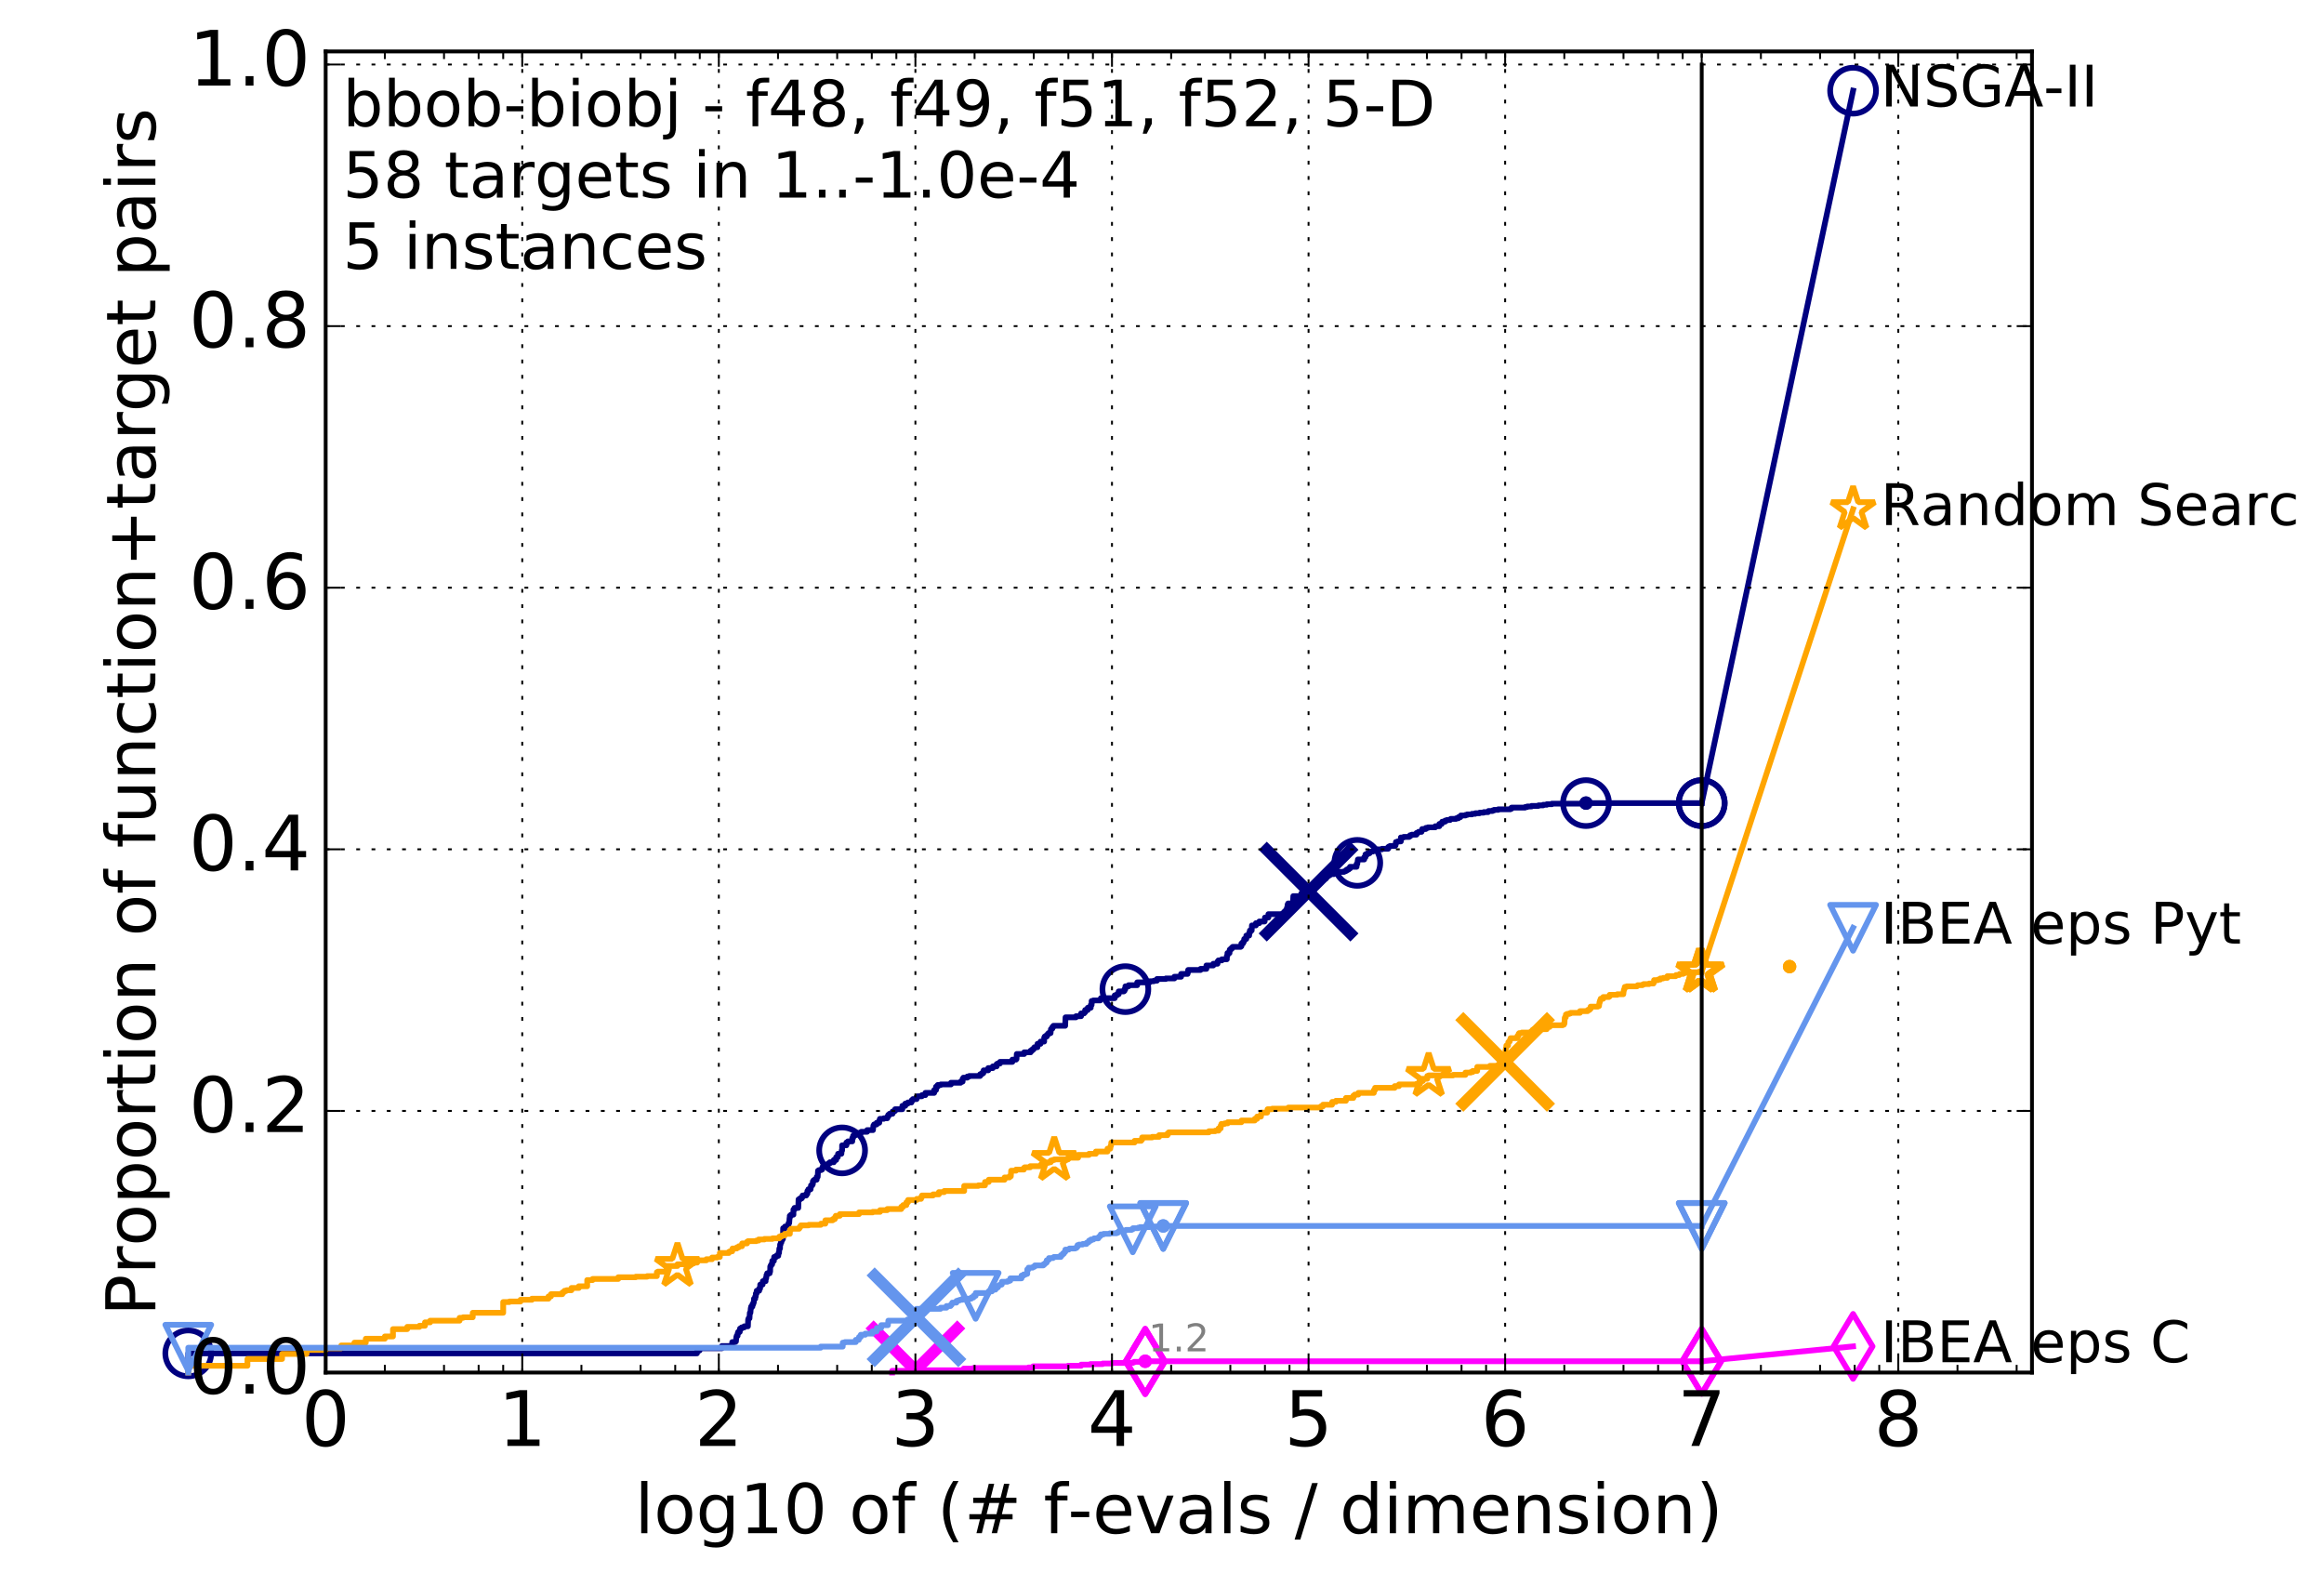 <?xml version="1.0" encoding="utf-8" standalone="no"?>
<!DOCTYPE svg PUBLIC "-//W3C//DTD SVG 1.1//EN"
  "http://www.w3.org/Graphics/SVG/1.1/DTD/svg11.dtd">
<!-- Created with matplotlib (http://matplotlib.org/) -->
<svg height="415pt" version="1.1" viewBox="0 0 608 415" width="608pt" xmlns="http://www.w3.org/2000/svg" xmlns:xlink="http://www.w3.org/1999/xlink">
 <defs>
  <style type="text/css">
*{stroke-linecap:butt;stroke-linejoin:round;stroke-miterlimit:100000;}
  </style>
 </defs>
 <g id="figure_1">
  <g id="patch_1">
   <path d="M 0 415.456 
L 608.749 415.456 
L 608.749 0 
L 0 0 
z
" style="fill:#ffffff;"/>
  </g>
  <g id="axes_1">
   <g id="patch_2">
    <path d="M 85.2 359.056 
L 531.6 359.056 
L 531.6 13.456 
L 85.2 13.456 
z
" style="fill:#ffffff;"/>
   </g>
   <g id="line2d_1">
    <defs>
     <path d="M 0 1.5 
C 0.398 1.5 0.779 1.342 1.061 1.061 
C 1.342 0.779 1.5 0.398 1.5 0 
C 1.5 -0.398 1.342 -0.779 1.061 -1.061 
C 0.779 -1.342 0.398 -1.5 0 -1.5 
C -0.398 -1.5 -0.779 -1.342 -1.061 -1.061 
C -1.342 -0.779 -1.5 -0.398 -1.5 0 
C -1.5 0.398 -1.342 0.779 -1.061 1.061 
C -0.779 1.342 -0.398 1.5 0 1.5 
z
" id="mbf2a221ddc" style="stroke:#000080;stroke-width:0.5;"/>
    </defs>
    <g>
     <use style="fill:#000080;stroke:#000080;stroke-width:0.5;" x="414.927" xlink:href="#mbf2a221ddc" y="210.091"/>
     <use style="fill:#000080;stroke:#000080;stroke-width:0.5;" x="414.927" xlink:href="#mbf2a221ddc" y="210.091"/>
    </g>
   </g>
   <g id="line2d_2">
    <path d="M 49.253 359.056 
L 49.253 354.042 
L 182.335 354.042 
L 182.393 353.304 
L 183.017 353.304 
L 183.017 352.714 
L 188.847 352.714 
L 188.847 352.124 
L 191.487 352.124 
L 191.564 351.092 
L 192.352 351.092 
L 192.352 350.944 
L 192.535 350.944 
L 192.644 349.764 
L 192.717 349.764 
L 192.717 349.469 
L 192.969 349.469 
L 192.969 348.879 
L 193.112 348.879 
L 193.112 348.437 
L 193.536 348.437 
L 193.606 347.552 
L 194.02 347.552 
L 194.02 347.257 
L 194.694 347.257 
L 194.694 346.962 
L 195.668 346.962 
L 195.731 345.192 
L 195.826 345.192 
L 195.826 344.897 
L 196.077 344.897 
L 196.17 343.422 
L 196.325 343.422 
L 196.418 342.242 
L 196.51 342.242 
L 196.51 341.8 
L 196.844 341.8 
L 196.844 341.21 
L 197.054 341.21 
L 197.083 340.768 
L 197.202 340.768 
L 197.262 339.735 
L 197.585 339.735 
L 197.585 339.145 
L 197.73 339.145 
L 197.73 338.408 
L 197.932 338.408 
L 197.961 337.67 
L 198.611 337.67 
L 198.611 337.08 
L 198.86 337.08 
L 198.887 336.048 
L 199.511 336.048 
L 199.565 335.163 
L 200.3 335.163 
L 200.3 334.425 
L 200.454 334.425 
L 200.531 333.54 
L 200.684 333.54 
L 200.709 333.098 
L 201.358 333.098 
L 201.358 332.656 
L 201.481 332.656 
L 201.506 331.328 
L 201.603 331.328 
L 201.628 331.033 
L 201.797 331.033 
L 201.797 330.738 
L 202.014 330.738 
L 202.038 329.853 
L 202.463 329.853 
L 202.534 328.821 
L 203.065 328.821 
L 203.065 328.526 
L 203.606 328.526 
L 203.672 327.788 
L 203.805 327.788 
L 203.893 326.608 
L 204.068 326.608 
L 204.09 325.576 
L 204.199 325.576 
L 204.285 324.986 
L 204.436 324.986 
L 204.436 324.396 
L 204.671 324.396 
L 204.671 324.101 
L 204.84 324.101 
L 204.882 321.299 
L 205.381 321.299 
L 205.381 320.856 
L 206.07 320.856 
L 206.169 320.414 
L 206.288 320.414 
L 206.288 319.971 
L 206.465 319.971 
L 206.563 318.644 
L 206.621 318.644 
L 206.621 318.054 
L 206.931 318.054 
L 206.931 317.759 
L 207.574 317.759 
L 207.574 316.432 
L 207.852 316.432 
L 207.852 315.989 
L 208.842 315.989 
L 208.912 313.777 
L 209.313 313.777 
L 209.313 313.482 
L 209.773 313.482 
L 209.773 313.187 
L 209.942 313.187 
L 209.959 312.744 
L 210.926 312.744 
L 210.926 312.302 
L 211.229 312.302 
L 211.229 311.564 
L 211.48 311.564 
L 211.48 311.122 
L 212.067 311.122 
L 212.174 310.089 
L 212.505 310.089 
L 212.505 309.794 
L 212.654 309.794 
L 212.654 309.057 
L 212.847 309.057 
L 212.847 308.762 
L 213.052 308.762 
L 213.052 308.615 
L 213.656 308.615 
L 213.656 307.877 
L 213.924 307.877 
L 214.008 306.255 
L 214.217 306.255 
L 214.217 306.107 
L 214.818 306.107 
L 214.818 305.96 
L 215.086 305.96 
L 215.086 305.517 
L 215.206 305.517 
L 215.206 305.222 
L 215.794 305.222 
L 215.794 304.78 
L 216.543 304.78 
L 216.543 304.485 
L 216.704 304.485 
L 216.704 304.337 
L 217.109 304.337 
L 217.109 304.042 
L 218.132 304.042 
L 218.132 303.452 
L 218.751 303.452 
L 218.751 302.715 
L 219.187 302.715 
L 219.254 301.83 
L 220.121 301.83 
L 220.205 300.945 
L 220.311 300.945 
L 220.311 299.618 
L 221.431 299.618 
L 221.431 298.88 
L 221.829 298.88 
L 221.829 298.585 
L 222.971 298.585 
L 222.971 297.7 
L 223.185 297.7 
L 223.185 297.11 
L 223.58 297.11 
L 223.58 296.963 
L 223.861 296.963 
L 223.861 296.52 
L 224.638 296.52 
L 224.638 296.373 
L 225.306 296.373 
L 225.306 296.078 
L 226.852 296.078 
L 226.852 295.635 
L 228.387 295.635 
L 228.497 294.455 
L 228.671 294.455 
L 228.671 294.16 
L 229.35 294.16 
L 229.35 293.718 
L 230.035 293.718 
L 230.097 292.981 
L 230.205 292.981 
L 230.205 292.686 
L 231.211 292.686 
L 231.211 292.538 
L 232.136 292.538 
L 232.136 292.096 
L 232.377 292.096 
L 232.377 291.653 
L 232.724 291.653 
L 232.724 291.358 
L 233.514 291.358 
L 233.514 290.768 
L 233.942 290.768 
L 233.942 290.621 
L 234.176 290.621 
L 234.176 290.178 
L 236.065 290.178 
L 236.065 289.293 
L 236.838 289.293 
L 236.838 288.703 
L 237.502 288.703 
L 237.502 288.408 
L 238.457 288.408 
L 238.523 287.818 
L 238.833 287.818 
L 238.833 287.523 
L 239.805 287.523 
L 239.805 286.933 
L 240.068 286.933 
L 240.068 286.786 
L 241.176 286.786 
L 241.176 286.491 
L 242.093 286.491 
L 242.093 285.901 
L 244.391 285.901 
L 244.391 285.164 
L 244.88 285.164 
L 244.88 284.279 
L 245.315 284.279 
L 245.315 283.836 
L 246.119 283.836 
L 246.119 283.689 
L 248.791 283.689 
L 248.791 283.246 
L 251.319 283.246 
L 251.319 282.951 
L 251.836 282.951 
L 251.836 282.214 
L 252.033 282.214 
L 252.033 281.919 
L 253.066 281.919 
L 253.066 281.624 
L 253.583 281.624 
L 253.583 281.476 
L 256.412 281.476 
L 256.412 281.034 
L 256.855 281.034 
L 256.855 280.739 
L 257.258 280.739 
L 257.34 280.001 
L 258.543 280.001 
L 258.543 279.411 
L 259.741 279.411 
L 259.741 278.969 
L 260.731 278.969 
L 260.731 278.379 
L 260.947 278.379 
L 260.947 278.231 
L 261.604 278.231 
L 261.619 277.789 
L 264.855 277.789 
L 264.855 277.199 
L 265.815 277.199 
L 265.815 277.052 
L 265.94 277.052 
L 266.005 275.724 
L 267.954 275.724 
L 267.954 275.282 
L 269.633 275.282 
L 269.633 274.839 
L 270.037 274.839 
L 270.037 274.544 
L 270.382 274.544 
L 270.382 274.249 
L 270.622 274.249 
L 270.622 273.954 
L 271.43 273.954 
L 271.43 273.069 
L 272.22 273.069 
L 272.22 272.479 
L 273.175 272.479 
L 273.175 271.447 
L 273.321 271.447 
L 273.321 271.152 
L 273.863 271.152 
L 273.863 270.709 
L 274.101 270.709 
L 274.101 270.562 
L 274.29 270.562 
L 274.29 270.267 
L 274.849 270.267 
L 274.936 269.235 
L 275.06 269.235 
L 275.06 269.087 
L 275.33 269.087 
L 275.33 268.645 
L 275.596 268.645 
L 275.596 268.35 
L 278.666 268.35 
L 278.762 266.137 
L 281.486 266.137 
L 281.486 265.842 
L 282.826 265.842 
L 282.826 265.105 
L 283.616 265.105 
L 283.616 264.81 
L 283.898 264.81 
L 283.898 264.22 
L 284.577 264.22 
L 284.577 263.63 
L 285.36 263.63 
L 285.36 262.892 
L 285.587 262.892 
L 285.587 261.86 
L 286.045 261.86 
L 286.045 261.713 
L 287.852 261.713 
L 287.852 261.418 
L 288.006 261.418 
L 288.006 261.123 
L 291.627 261.123 
L 291.627 260.385 
L 292.209 260.385 
L 292.209 260.09 
L 292.67 260.09 
L 292.67 259.353 
L 294.033 259.353 
L 294.033 259.205 
L 294.198 259.205 
L 294.198 258.763 
L 294.418 258.763 
L 294.418 258.025 
L 295.257 258.025 
L 295.257 257.73 
L 297.513 257.73 
L 297.513 256.993 
L 300.795 256.993 
L 300.795 256.698 
L 301.861 256.698 
L 301.861 256.55 
L 302.684 256.55 
L 302.684 256.108 
L 305.002 256.108 
L 305.002 255.96 
L 307.237 255.96 
L 307.237 255.518 
L 308.992 255.518 
L 308.992 254.78 
L 310.69 254.78 
L 310.69 254.338 
L 310.836 254.338 
L 310.836 253.748 
L 314.09 253.748 
L 314.09 253.453 
L 315.614 253.453 
L 315.614 252.568 
L 317.416 252.568 
L 317.416 252.126 
L 318.522 252.126 
L 318.522 251.536 
L 318.755 251.536 
L 318.755 251.241 
L 319.661 251.241 
L 319.661 250.946 
L 320.964 250.946 
L 320.964 250.061 
L 321.12 250.061 
L 321.12 249.323 
L 321.664 249.323 
L 321.709 248.438 
L 322.011 248.438 
L 322.011 248.143 
L 322.32 248.143 
L 322.32 247.848 
L 322.48 247.848 
L 322.48 247.701 
L 324.595 247.701 
L 324.595 247.553 
L 324.769 247.553 
L 324.769 246.816 
L 325.189 246.816 
L 325.189 246.374 
L 325.433 246.374 
L 325.512 245.636 
L 326.053 245.636 
L 326.053 244.751 
L 326.803 244.751 
L 326.803 244.014 
L 326.988 244.014 
L 326.988 243.424 
L 327.461 243.424 
L 327.522 242.096 
L 328.565 242.096 
L 328.565 241.506 
L 329.447 241.506 
L 329.447 241.064 
L 330.852 241.064 
L 330.931 240.031 
L 331.835 240.031 
L 331.835 239.146 
L 336.067 239.146 
L 336.067 238.557 
L 336.386 238.557 
L 336.487 238.114 
L 336.639 238.114 
L 336.723 237.377 
L 336.84 237.377 
L 336.854 236.639 
L 336.995 236.639 
L 336.995 236.344 
L 338.257 236.344 
L 338.349 234.427 
L 340.337 234.427 
L 340.337 234.279 
L 340.449 234.279 
L 340.449 233.689 
L 341.12 233.689 
L 341.12 233.542 
L 342.165 233.542 
L 342.165 233.247 
L 342.992 233.247 
L 342.992 233.099 
L 343.295 233.099 
L 343.385 232.362 
L 343.421 232.362 
L 343.433 231.772 
L 343.767 231.772 
L 343.767 231.624 
L 344.042 231.624 
L 344.076 231.329 
L 344.542 231.329 
L 344.642 230.74 
L 344.819 230.74 
L 344.909 230.297 
L 345.579 230.297 
L 345.579 230.002 
L 346.194 230.002 
L 346.194 229.855 
L 346.874 229.855 
L 346.874 229.412 
L 347.195 229.412 
L 347.273 228.97 
L 347.9 228.97 
L 347.9 228.675 
L 348.954 228.675 
L 349.014 228.38 
L 349.251 228.38 
L 349.251 228.232 
L 349.99 228.232 
L 349.99 228.085 
L 351.625 228.085 
L 351.625 227.937 
L 351.985 227.937 
L 351.985 227.79 
L 352.298 227.79 
L 352.298 227.495 
L 352.814 227.495 
L 352.814 227.2 
L 353.186 227.2 
L 353.187 226.757 
L 354.909 226.757 
L 354.909 226.02 
L 355.091 226.02 
L 355.201 225.135 
L 355.245 225.135 
L 355.245 224.84 
L 356.9 224.84 
L 356.9 224.25 
L 357.225 224.25 
L 357.225 223.512 
L 357.738 223.512 
L 357.738 223.217 
L 358.308 223.217 
L 358.309 222.775 
L 359.147 222.775 
L 359.147 222.628 
L 359.503 222.628 
L 359.503 222.48 
L 359.835 222.48 
L 359.835 222.333 
L 360.428 222.333 
L 360.428 222.185 
L 361.547 222.185 
L 361.547 222.038 
L 363.164 222.038 
L 363.164 221.595 
L 363.354 221.595 
L 363.354 221.448 
L 363.67 221.448 
L 363.67 221.3 
L 364.982 221.3 
L 364.982 221.153 
L 365.098 221.153 
L 365.197 220.268 
L 365.626 220.268 
L 365.626 220.12 
L 366.484 220.12 
L 366.485 219.088 
L 367.206 219.088 
L 367.206 218.94 
L 368.651 218.94 
L 368.651 218.793 
L 368.894 218.793 
L 368.894 218.498 
L 369.336 218.498 
L 369.336 218.35 
L 370.58 218.35 
L 370.58 217.908 
L 370.944 217.908 
L 370.944 217.76 
L 371.11 217.76 
L 371.11 217.613 
L 371.899 217.613 
L 371.899 217.318 
L 372.032 217.318 
L 372.057 216.875 
L 373.011 216.875 
L 373.011 216.58 
L 373.575 216.58 
L 373.575 216.433 
L 375.481 216.433 
L 375.496 216.138 
L 376.552 216.138 
L 376.552 215.548 
L 377.173 215.548 
L 377.278 215.253 
L 377.297 215.253 
L 377.297 214.958 
L 378.056 214.958 
L 378.056 214.663 
L 378.507 214.663 
L 378.507 214.516 
L 379.371 214.516 
L 379.371 214.368 
L 379.522 214.368 
L 379.522 214.221 
L 380.925 214.221 
L 380.925 214.073 
L 381.523 214.073 
L 381.539 213.778 
L 382.062 213.778 
L 382.168 213.336 
L 383.394 213.336 
L 383.394 213.188 
L 383.848 213.188 
L 383.848 213.041 
L 385.102 213.041 
L 385.102 212.893 
L 385.962 212.893 
L 385.962 212.746 
L 387.076 212.746 
L 387.076 212.598 
L 388.164 212.598 
L 388.164 212.451 
L 389.312 212.451 
L 389.412 212.156 
L 390.472 212.156 
L 390.472 212.008 
L 390.866 212.008 
L 390.866 211.861 
L 391.974 211.861 
L 391.974 211.713 
L 395.13 211.713 
L 395.13 211.566 
L 395.443 211.566 
L 395.45 211.271 
L 398.983 211.271 
L 398.983 211.123 
L 399.545 211.123 
L 399.545 210.976 
L 400.685 210.976 
L 400.685 210.828 
L 402.5 210.828 
L 402.5 210.681 
L 403.744 210.681 
L 403.744 210.533 
L 404.665 210.533 
L 404.665 210.386 
L 405.997 210.386 
L 405.997 210.238 
L 414.927 210.238 
L 414.927 210.091 
L 445.2 210.091 
L 445.2 210.091 
" style="fill:none;stroke:#000080;stroke-linecap:square;stroke-width:1.5;"/>
   </g>
   <g id="line2d_3">
    <defs>
     <path d="M 0 6 
C 1.591 6 3.117 5.368 4.243 4.243 
C 5.368 3.117 6 1.591 6 0 
C 6 -1.591 5.368 -3.117 4.243 -4.243 
C 3.117 -5.368 1.591 -6 0 -6 
C -1.591 -6 -3.117 -5.368 -4.243 -4.243 
C -5.368 -3.117 -6 -1.591 -6 0 
C -6 1.591 -5.368 3.117 -4.243 4.243 
C -3.117 5.368 -1.591 6 0 6 
z
" id="meb9858db5e" style="stroke:#000080;stroke-width:1.5;"/>
    </defs>
    <g>
     <use style="fill:none;stroke:#000080;stroke-width:1.5;" x="49.253" xlink:href="#meb9858db5e" y="354.042"/>
     <use style="fill:none;stroke:#000080;stroke-width:1.5;" x="220.311" xlink:href="#meb9858db5e" y="300.945"/>
     <use style="fill:none;stroke:#000080;stroke-width:1.5;" x="294.418" xlink:href="#meb9858db5e" y="258.763"/>
     <use style="fill:none;stroke:#000080;stroke-width:1.5;" x="355.091" xlink:href="#meb9858db5e" y="225.725"/>
     <use style="fill:none;stroke:#000080;stroke-width:1.5;" x="414.927" xlink:href="#meb9858db5e" y="210.091"/>
     <use style="fill:none;stroke:#000080;stroke-width:1.5;" x="445.2" xlink:href="#meb9858db5e" y="210.091"/>
    </g>
   </g>
   <g id="line2d_4"/>
   <g id="line2d_5">
    <path clip-path="url(#p88f3718019)" d="M 342.349 233.247 
" style="fill:none;stroke:#000080;stroke-linecap:square;"/>
    <defs>
     <path d="M -12 12 
L 12 -12 
M -12 -12 
L 12 12 
" id="mc268f12666" style="stroke:#000080;stroke-width:3.0;"/>
    </defs>
    <g clip-path="url(#p88f3718019)">
     <use style="fill:#000080;stroke:#000080;stroke-width:3.0;" x="342.349" xlink:href="#mc268f12666" y="233.247"/>
    </g>
   </g>
   <g id="line2d_6">
    <defs>
     <path d="M 0 1.5 
C 0.398 1.5 0.779 1.342 1.061 1.061 
C 1.342 0.779 1.5 0.398 1.5 0 
C 1.5 -0.398 1.342 -0.779 1.061 -1.061 
C 0.779 -1.342 0.398 -1.5 0 -1.5 
C -0.398 -1.5 -0.779 -1.342 -1.061 -1.061 
C -1.342 -0.779 -1.5 -0.398 -1.5 0 
C -1.5 0.398 -1.342 0.779 -1.061 1.061 
C -0.779 1.342 -0.398 1.5 0 1.5 
z
" id="m18c0fb1da8" style="stroke:#ff00ff;stroke-width:0.5;"/>
    </defs>
    <g>
     <use style="fill:#ff00ff;stroke:#ff00ff;stroke-width:0.5;" x="299.612" xlink:href="#m18c0fb1da8" y="356.107"/>
     <use style="fill:#ff00ff;stroke:#ff00ff;stroke-width:0.5;" x="299.612" xlink:href="#m18c0fb1da8" y="356.107"/>
    </g>
   </g>
   <g id="line2d_7">
    <path d="M 233.391 359.056 
L 233.391 358.614 
L 238.792 358.614 
L 238.792 358.466 
L 252.127 358.466 
L 252.127 358.024 
L 254.623 358.024 
L 254.623 357.876 
L 269.074 357.876 
L 269.074 357.729 
L 270.277 357.729 
L 270.277 357.434 
L 279.391 357.434 
L 279.391 357.286 
L 282.85 357.286 
L 282.85 356.991 
L 285.253 356.991 
L 285.253 356.844 
L 288.485 356.844 
L 288.485 356.696 
L 290.846 356.696 
L 290.846 356.549 
L 296.36 356.549 
L 296.36 356.402 
L 296.722 356.402 
L 296.722 356.254 
L 299.612 356.254 
L 299.612 356.107 
L 445.2 356.107 
" style="fill:none;stroke:#ff00ff;stroke-linecap:square;stroke-width:1.5;"/>
   </g>
   <g id="line2d_8">
    <defs>
     <path d="M -0 8.485 
L 5.091 0 
L 0 -8.485 
L -5.091 -0 
z
" id="m188b8fb5ac" style="stroke:#ff00ff;stroke-linejoin:miter;stroke-width:1.5;"/>
    </defs>
    <g>
     <use style="fill:none;stroke:#ff00ff;stroke-linejoin:miter;stroke-width:1.5;" x="299.612" xlink:href="#m188b8fb5ac" y="356.254"/>
     <use style="fill:none;stroke:#ff00ff;stroke-linejoin:miter;stroke-width:1.5;" x="299.612" xlink:href="#m188b8fb5ac" y="356.107"/>
     <use style="fill:none;stroke:#ff00ff;stroke-linejoin:miter;stroke-width:1.5;" x="299.612" xlink:href="#m188b8fb5ac" y="356.107"/>
     <use style="fill:none;stroke:#ff00ff;stroke-linejoin:miter;stroke-width:1.5;" x="445.2" xlink:href="#m188b8fb5ac" y="356.107"/>
    </g>
   </g>
   <g id="line2d_9"/>
   <g id="line2d_10">
    <path clip-path="url(#p88f3718019)" d="M 239.486 358.466 
" style="fill:none;stroke:#ff00ff;stroke-linecap:square;"/>
    <defs>
     <path d="M -12 12 
L 12 -12 
M -12 -12 
L 12 12 
" id="mccce1b4886" style="stroke:#ff00ff;stroke-width:3.0;"/>
    </defs>
    <g clip-path="url(#p88f3718019)">
     <use style="fill:#ff00ff;stroke:#ff00ff;stroke-width:3.0;" x="239.486" xlink:href="#mccce1b4886" y="358.466"/>
    </g>
   </g>
   <g id="line2d_11">
    <defs>
     <path d="M 0 1.5 
C 0.398 1.5 0.779 1.342 1.061 1.061 
C 1.342 0.779 1.5 0.398 1.5 0 
C 1.5 -0.398 1.342 -0.779 1.061 -1.061 
C 0.779 -1.342 0.398 -1.5 0 -1.5 
C -0.398 -1.5 -0.779 -1.342 -1.061 -1.061 
C -1.342 -0.779 -1.5 -0.398 -1.5 0 
C -1.5 0.398 -1.342 0.779 -1.061 1.061 
C -0.779 1.342 -0.398 1.5 0 1.5 
z
" id="m48625444c3" style="stroke:#ffa500;stroke-width:0.5;"/>
    </defs>
    <g>
     <use style="fill:#ffa500;stroke:#ffa500;stroke-width:0.5;" x="468.19" xlink:href="#m48625444c3" y="252.863"/>
     <use style="fill:#ffa500;stroke:#ffa500;stroke-width:0.5;" x="468.19" xlink:href="#m48625444c3" y="252.863"/>
    </g>
   </g>
   <g id="line2d_12">
    <path d="M 49.253 359.056 
L 49.253 357.286 
L 64.735 357.286 
L 64.735 355.517 
L 73.791 355.517 
L 73.791 354.189 
L 80.216 354.189 
L 80.216 353.157 
L 85.2 353.157 
L 85.2 352.714 
L 89.272 352.714 
L 89.272 351.977 
L 92.715 351.977 
L 92.715 351.239 
L 95.698 351.239 
L 95.698 350.207 
L 100.682 350.207 
L 100.682 349.617 
L 102.81 349.617 
L 102.81 347.7 
L 106.541 347.7 
L 106.541 347.11 
L 109.738 347.11 
L 109.738 346.815 
L 111.179 346.815 
L 111.179 345.93 
L 112.533 345.93 
L 112.533 345.487 
L 120.235 345.487 
L 120.235 344.75 
L 121.147 344.75 
L 121.147 344.602 
L 123.678 344.602 
L 123.678 343.422 
L 131.645 343.422 
L 131.645 340.62 
L 133.26 340.62 
L 133.26 340.473 
L 136.177 340.473 
L 136.177 340.03 
L 139.16 340.03 
L 139.16 339.735 
L 143.496 339.735 
L 143.496 339.145 
L 144.144 339.145 
L 144.144 338.555 
L 147.126 338.555 
L 147.126 338.113 
L 147.404 338.113 
L 147.404 337.965 
L 147.678 337.965 
L 147.678 337.67 
L 148.216 337.67 
L 148.216 337.523 
L 149.507 337.523 
L 149.507 336.933 
L 151.43 336.933 
L 151.43 336.49 
L 153.621 336.49 
L 153.621 334.868 
L 155.037 334.868 
L 155.037 334.573 
L 161.754 334.573 
L 161.754 334.13 
L 166.328 334.13 
L 166.328 333.983 
L 169.311 333.983 
L 169.311 333.835 
L 171.849 333.835 
L 171.849 332.803 
L 172.124 332.803 
L 172.124 332.656 
L 174.377 332.656 
L 174.459 331.181 
L 177.236 331.181 
L 177.236 330.738 
L 179.312 330.738 
L 179.312 330.443 
L 181.572 330.443 
L 181.572 330.296 
L 182.393 330.296 
L 182.393 329.706 
L 184.792 329.706 
L 184.792 329.411 
L 186.292 329.411 
L 186.292 328.968 
L 187.651 328.968 
L 187.651 328.821 
L 188.324 328.821 
L 188.324 327.788 
L 190.668 327.788 
L 190.668 327.493 
L 190.944 327.493 
L 190.944 327.346 
L 191.564 327.346 
L 191.64 326.608 
L 192.753 326.608 
L 192.753 326.313 
L 193.29 326.313 
L 193.29 326.018 
L 194.122 326.018 
L 194.156 325.281 
L 195.444 325.281 
L 195.444 324.839 
L 195.668 324.839 
L 195.668 324.691 
L 197.846 324.691 
L 197.846 324.544 
L 198.471 324.544 
L 198.471 324.249 
L 199.987 324.249 
L 199.987 324.101 
L 202.085 324.101 
L 202.085 323.954 
L 203.871 323.954 
L 203.871 323.511 
L 204.458 323.511 
L 204.458 323.216 
L 205.299 323.216 
L 205.299 322.774 
L 206.641 322.774 
L 206.641 321.741 
L 206.95 321.741 
L 206.95 321.446 
L 209.07 321.446 
L 209.07 321.151 
L 209.278 321.151 
L 209.278 320.856 
L 209.501 320.856 
L 209.501 320.561 
L 211.574 320.561 
L 211.574 320.414 
L 214.751 320.414 
L 214.751 320.119 
L 215.923 320.119 
L 215.923 319.234 
L 217.839 319.234 
L 217.839 318.939 
L 218.386 318.939 
L 218.386 318.496 
L 218.649 318.496 
L 218.649 318.054 
L 219.713 318.054 
L 219.713 317.611 
L 224.742 317.611 
L 224.742 317.169 
L 228.306 317.169 
L 228.306 317.022 
L 230.239 317.022 
L 230.239 316.579 
L 232.117 316.579 
L 232.117 316.284 
L 235.787 316.284 
L 235.787 315.694 
L 236.293 315.694 
L 236.293 315.252 
L 237.132 315.252 
L 237.132 314.514 
L 237.555 314.514 
L 237.555 313.924 
L 239.845 313.924 
L 239.845 313.629 
L 240.963 313.629 
L 240.963 313.187 
L 241.188 313.187 
L 241.188 312.744 
L 244.099 312.744 
L 244.099 312.449 
L 245.629 312.449 
L 245.629 311.859 
L 247.02 311.859 
L 247.02 311.564 
L 252.246 311.564 
L 252.246 310.237 
L 255.935 310.237 
L 255.935 310.089 
L 257.693 310.089 
L 257.693 309.205 
L 258.672 309.205 
L 258.672 308.615 
L 262.813 308.615 
L 262.813 308.025 
L 264.081 308.025 
L 264.081 307.73 
L 264.45 307.73 
L 264.531 306.255 
L 265.811 306.255 
L 265.811 305.96 
L 267.869 305.96 
L 267.869 305.517 
L 268.069 305.517 
L 268.069 305.37 
L 269.521 305.37 
L 269.521 305.075 
L 272.337 305.075 
L 272.337 304.632 
L 272.734 304.632 
L 272.734 304.19 
L 274.297 304.19 
L 274.297 304.042 
L 274.894 304.042 
L 274.894 303.6 
L 275.357 303.6 
L 275.357 303.452 
L 275.806 303.452 
L 275.806 303.305 
L 279.419 303.305 
L 279.419 302.862 
L 282.061 302.862 
L 282.061 302.125 
L 284.904 302.125 
L 284.904 301.83 
L 286.701 301.83 
L 286.701 301.24 
L 289.735 301.24 
L 289.735 300.503 
L 290.46 300.503 
L 290.551 299.765 
L 290.664 299.765 
L 290.735 298.88 
L 296.823 298.88 
L 296.823 298.438 
L 298.549 298.438 
L 298.549 298.143 
L 298.8 298.143 
L 298.8 297.553 
L 301.429 297.553 
L 301.429 297.405 
L 303.238 297.405 
L 303.238 296.963 
L 305.441 296.963 
L 305.441 296.52 
L 305.759 296.52 
L 305.759 296.225 
L 316.266 296.225 
L 316.266 295.93 
L 317.913 295.93 
L 317.913 295.783 
L 318.799 295.783 
L 318.799 295.193 
L 319.351 295.193 
L 319.351 294.455 
L 319.54 294.455 
L 319.54 294.013 
L 320.405 294.013 
L 320.405 293.865 
L 321.187 293.865 
L 321.187 293.571 
L 324.776 293.571 
L 324.776 293.128 
L 328.268 293.128 
L 328.268 292.686 
L 328.888 292.686 
L 328.888 292.096 
L 329.891 292.096 
L 329.891 291.506 
L 330.022 291.506 
L 330.022 291.063 
L 331.52 291.063 
L 331.617 290.178 
L 332.844 290.178 
L 332.844 290.031 
L 337.065 290.031 
L 337.065 289.736 
L 345.527 289.736 
L 345.527 289.441 
L 346.097 289.441 
L 346.097 288.998 
L 348.476 288.998 
L 348.518 288.261 
L 349.498 288.261 
L 349.498 287.966 
L 352.119 287.966 
L 352.119 287.228 
L 354.059 287.228 
L 354.059 286.638 
L 354.41 286.638 
L 354.41 286.343 
L 355.361 286.343 
L 355.361 285.901 
L 359.423 285.901 
L 359.423 285.164 
L 359.742 285.164 
L 359.742 284.574 
L 364.872 284.574 
L 364.872 284.131 
L 366.003 284.131 
L 366.003 283.689 
L 370.555 283.689 
L 370.555 283.541 
L 371.515 283.541 
L 371.515 282.804 
L 372.248 282.804 
L 372.248 282.214 
L 373.4 282.214 
L 373.4 281.476 
L 373.763 281.476 
L 373.763 281.329 
L 380.145 281.329 
L 380.145 281.181 
L 383.384 281.181 
L 383.384 280.591 
L 384.774 280.591 
L 384.774 280.444 
L 385.303 280.444 
L 385.303 280.149 
L 386.463 280.149 
L 386.469 279.116 
L 389.792 279.116 
L 389.792 278.821 
L 392.882 278.821 
L 392.882 278.231 
L 393.572 278.231 
L 393.572 277.789 
L 393.775 277.789 
L 393.88 274.692 
L 393.921 274.692 
L 393.99 274.102 
L 394.087 274.102 
L 394.087 273.512 
L 394.537 273.512 
L 394.593 272.627 
L 394.766 272.627 
L 394.766 272.479 
L 394.962 272.479 
L 395.015 272.037 
L 395.112 272.037 
L 395.186 271.594 
L 396.988 271.594 
L 396.988 271.004 
L 397.259 271.004 
L 397.31 270.414 
L 397.451 270.414 
L 397.451 270.267 
L 398.118 270.267 
L 398.118 270.12 
L 400.534 270.12 
L 400.534 269.825 
L 400.789 269.825 
L 400.789 269.677 
L 400.989 269.677 
L 400.989 269.382 
L 401.314 269.382 
L 401.314 269.235 
L 404.658 269.235 
L 404.658 268.645 
L 405.418 268.645 
L 405.418 268.202 
L 408.813 268.202 
L 408.813 268.055 
L 409.153 268.055 
L 409.255 267.76 
L 409.293 267.76 
L 409.363 266.285 
L 409.411 266.285 
L 409.411 266.137 
L 409.639 266.137 
L 409.667 265.4 
L 409.933 265.4 
L 409.933 265.252 
L 410.537 265.252 
L 410.537 265.105 
L 410.919 265.105 
L 410.919 264.957 
L 413.341 264.957 
L 413.341 264.515 
L 415.353 264.515 
L 415.353 264.22 
L 415.827 264.22 
L 415.827 263.925 
L 416.128 263.925 
L 416.13 263.335 
L 418.017 263.335 
L 418.017 263.187 
L 418.332 263.187 
L 418.415 262.45 
L 418.453 262.45 
L 418.453 262.155 
L 418.567 262.155 
L 418.586 261.713 
L 418.713 261.713 
L 418.765 261.27 
L 419.434 261.27 
L 419.434 260.828 
L 420.901 260.828 
L 420.901 260.68 
L 421.116 260.68 
L 421.116 260.238 
L 423.119 260.238 
L 423.119 260.09 
L 424.685 260.09 
L 424.789 259.205 
L 424.814 259.205 
L 424.843 258.91 
L 424.928 258.91 
L 425.038 258.32 
L 425.077 258.32 
L 425.077 258.173 
L 425.583 258.173 
L 425.583 258.025 
L 428.262 258.025 
L 428.262 257.878 
L 428.437 257.878 
L 428.437 257.73 
L 429.679 257.73 
L 429.679 257.583 
L 429.993 257.583 
L 429.993 257.435 
L 431.444 257.435 
L 431.444 257.288 
L 432.584 257.288 
L 432.584 256.993 
L 432.728 256.993 
L 432.728 256.403 
L 433.758 256.403 
L 433.758 256.255 
L 434.36 256.255 
L 434.36 255.96 
L 435.124 255.96 
L 435.124 255.813 
L 436.203 255.813 
L 436.203 255.37 
L 438.382 255.37 
L 438.48 255.075 
L 439.317 255.075 
L 439.423 254.78 
L 440.32 254.78 
L 440.32 254.633 
L 440.644 254.633 
L 440.644 254.486 
L 442.825 254.486 
L 442.825 254.338 
L 444.484 254.338 
L 444.484 254.191 
L 445.2 254.191 
L 445.2 254.191 
" style="fill:none;stroke:#ffa500;stroke-linecap:square;stroke-width:1.5;"/>
   </g>
   <g id="line2d_13">
    <defs>
     <path d="M 0 -6 
L -1.347 -1.854 
L -5.706 -1.854 
L -2.18 0.708 
L -3.527 4.854 
L -0 2.292 
L 3.527 4.854 
L 2.18 0.708 
L 5.706 -1.854 
L 1.347 -1.854 
z
" id="m335f944010" style="stroke:#ffa500;stroke-linejoin:bevel;stroke-width:1.5;"/>
    </defs>
    <g>
     <use style="fill:none;stroke:#ffa500;stroke-linejoin:bevel;stroke-width:1.5;" x="177.236" xlink:href="#m335f944010" y="331.181"/>
     <use style="fill:none;stroke:#ffa500;stroke-linejoin:bevel;stroke-width:1.5;" x="275.806" xlink:href="#m335f944010" y="303.452"/>
     <use style="fill:none;stroke:#ffa500;stroke-linejoin:bevel;stroke-width:1.5;" x="373.763" xlink:href="#m335f944010" y="281.476"/>
     <use style="fill:none;stroke:#ffa500;stroke-linejoin:bevel;stroke-width:1.5;" x="444.484" xlink:href="#m335f944010" y="254.191"/>
     <use style="fill:none;stroke:#ffa500;stroke-linejoin:bevel;stroke-width:1.5;" x="444.484" xlink:href="#m335f944010" y="254.191"/>
     <use style="fill:none;stroke:#ffa500;stroke-linejoin:bevel;stroke-width:1.5;" x="445.2" xlink:href="#m335f944010" y="254.191"/>
    </g>
   </g>
   <g id="line2d_14"/>
   <g id="line2d_15">
    <path clip-path="url(#p88f3718019)" d="M 393.771 277.789 
" style="fill:none;stroke:#ffa500;stroke-linecap:square;"/>
    <defs>
     <path d="M -12 12 
L 12 -12 
M -12 -12 
L 12 12 
" id="m7be8f333df" style="stroke:#ffa500;stroke-width:3.0;"/>
    </defs>
    <g clip-path="url(#p88f3718019)">
     <use style="fill:#ffa500;stroke:#ffa500;stroke-width:3.0;" x="393.771" xlink:href="#m7be8f333df" y="277.789"/>
    </g>
   </g>
   <g id="line2d_16">
    <defs>
     <path d="M 0 1.5 
C 0.398 1.5 0.779 1.342 1.061 1.061 
C 1.342 0.779 1.5 0.398 1.5 0 
C 1.5 -0.398 1.342 -0.779 1.061 -1.061 
C 0.779 -1.342 0.398 -1.5 0 -1.5 
C -0.398 -1.5 -0.779 -1.342 -1.061 -1.061 
C -1.342 -0.779 -1.5 -0.398 -1.5 0 
C -1.5 0.398 -1.342 0.779 -1.061 1.061 
C -0.779 1.342 -0.398 1.5 0 1.5 
z
" id="mfe7bd1f5b3" style="stroke:#6495ed;stroke-width:0.5;"/>
    </defs>
    <g>
     <use style="fill:#6495ed;stroke:#6495ed;stroke-width:0.5;" x="304.322" xlink:href="#mfe7bd1f5b3" y="320.709"/>
     <use style="fill:#6495ed;stroke:#6495ed;stroke-width:0.5;" x="304.322" xlink:href="#mfe7bd1f5b3" y="320.709"/>
    </g>
   </g>
   <g id="line2d_17">
    <path d="M 49.253 359.056 
L 49.253 352.567 
L 214.71 352.567 
L 214.71 352.272 
L 220.469 352.272 
L 220.469 351.239 
L 221.037 351.239 
L 221.037 351.092 
L 223.888 351.092 
L 223.888 350.502 
L 224.682 350.502 
L 224.734 349.764 
L 225.196 349.764 
L 225.196 349.174 
L 226.359 349.174 
L 226.359 348.879 
L 228.232 348.879 
L 228.232 348.29 
L 229.343 348.29 
L 229.399 347.405 
L 230.528 347.405 
L 230.528 346.667 
L 232.297 346.667 
L 232.401 345.487 
L 237.404 345.487 
L 237.404 345.192 
L 238.597 345.192 
L 238.639 344.602 
L 239.77 344.602 
L 239.77 342.39 
L 246.062 342.39 
L 246.062 342.095 
L 247.621 342.095 
L 247.621 341.652 
L 248.69 341.652 
L 248.69 341.357 
L 248.955 341.357 
L 248.972 341.062 
L 249.13 341.062 
L 249.13 340.768 
L 250.217 340.768 
L 250.217 340.325 
L 250.638 340.325 
L 250.638 340.178 
L 251.102 340.178 
L 251.102 340.03 
L 251.823 340.03 
L 251.823 339.735 
L 254.097 339.735 
L 254.097 339.44 
L 254.67 339.44 
L 254.691 338.998 
L 255.249 338.998 
L 255.249 338.26 
L 258.617 338.26 
L 258.617 337.818 
L 259.518 337.818 
L 259.618 337.375 
L 260.416 337.375 
L 260.416 337.08 
L 260.662 337.08 
L 260.662 336.785 
L 261.078 336.785 
L 261.078 336.343 
L 261.352 336.343 
L 261.352 336.195 
L 261.627 336.195 
L 261.627 336.048 
L 262.08 336.048 
L 262.108 335.31 
L 263.543 335.31 
L 263.543 335.163 
L 263.934 335.163 
L 263.934 335.015 
L 264.305 335.015 
L 264.305 334.425 
L 267.239 334.425 
L 267.239 333.688 
L 267.803 333.688 
L 267.803 333.393 
L 268.355 333.393 
L 268.355 333.245 
L 268.752 333.245 
L 268.752 332.066 
L 269.082 332.066 
L 269.102 331.623 
L 270.161 331.623 
L 270.161 331.476 
L 270.452 331.476 
L 270.452 331.328 
L 270.73 331.328 
L 270.73 331.033 
L 272.966 331.033 
L 272.966 330.738 
L 273.315 330.738 
L 273.404 330.443 
L 273.6 330.443 
L 273.6 330.296 
L 273.834 330.296 
L 273.834 329.706 
L 274.146 329.706 
L 274.146 329.558 
L 274.405 329.558 
L 274.421 329.116 
L 275.484 329.116 
L 275.484 328.968 
L 275.713 328.968 
L 275.713 328.821 
L 277.52 328.821 
L 277.52 328.378 
L 277.878 328.378 
L 277.878 328.231 
L 278.038 328.231 
L 278.038 327.936 
L 278.358 327.936 
L 278.358 327.641 
L 278.487 327.641 
L 278.487 327.493 
L 278.701 327.493 
L 278.714 326.903 
L 279.601 326.903 
L 279.601 326.756 
L 279.785 326.756 
L 279.785 326.608 
L 281.301 326.608 
L 281.301 326.461 
L 281.644 326.461 
L 281.739 326.166 
L 281.902 326.166 
L 281.902 325.723 
L 282.302 325.723 
L 282.302 325.576 
L 283.228 325.576 
L 283.228 325.428 
L 284.243 325.428 
L 284.243 325.134 
L 284.533 325.134 
L 284.533 324.986 
L 284.795 324.986 
L 284.83 324.691 
L 284.913 324.691 
L 284.913 324.544 
L 285.402 324.544 
L 285.402 324.249 
L 286.072 324.249 
L 286.072 324.101 
L 286.211 324.101 
L 286.211 323.954 
L 287.357 323.954 
L 287.357 323.659 
L 287.541 323.659 
L 287.541 323.511 
L 287.692 323.511 
L 287.692 323.364 
L 287.9 323.364 
L 287.984 322.921 
L 288.718 322.921 
L 288.718 322.774 
L 290.349 322.774 
L 290.349 322.626 
L 292.116 322.626 
L 292.116 322.479 
L 292.488 322.479 
L 292.488 322.331 
L 292.624 322.331 
L 292.624 322.184 
L 292.738 322.184 
L 292.738 322.036 
L 294.163 322.036 
L 294.163 321.889 
L 294.564 321.889 
L 294.564 321.741 
L 296.037 321.741 
L 296.037 321.594 
L 296.35 321.594 
L 296.407 321.299 
L 297.767 321.299 
L 297.767 321.151 
L 298.256 321.151 
L 298.256 321.004 
L 300.73 321.004 
L 300.73 320.856 
L 304.322 320.856 
L 304.322 320.709 
L 445.2 320.709 
L 445.2 320.709 
" style="fill:none;stroke:#6495ed;stroke-linecap:square;stroke-width:1.5;"/>
   </g>
   <g id="line2d_18">
    <defs>
     <path d="M -0 6 
L 6 -6 
L -6 -6 
z
" id="mb5060be69a" style="stroke:#6495ed;stroke-linejoin:miter;stroke-width:1.5;"/>
    </defs>
    <g>
     <use style="fill:none;stroke:#6495ed;stroke-linejoin:miter;stroke-width:1.5;" x="49.253" xlink:href="#mb5060be69a" y="352.567"/>
     <use style="fill:none;stroke:#6495ed;stroke-linejoin:miter;stroke-width:1.5;" x="255.249" xlink:href="#mb5060be69a" y="338.998"/>
     <use style="fill:none;stroke:#6495ed;stroke-linejoin:miter;stroke-width:1.5;" x="296.35" xlink:href="#mb5060be69a" y="321.594"/>
     <use style="fill:none;stroke:#6495ed;stroke-linejoin:miter;stroke-width:1.5;" x="304.322" xlink:href="#mb5060be69a" y="320.709"/>
     <use style="fill:none;stroke:#6495ed;stroke-linejoin:miter;stroke-width:1.5;" x="304.322" xlink:href="#mb5060be69a" y="320.709"/>
     <use style="fill:none;stroke:#6495ed;stroke-linejoin:miter;stroke-width:1.5;" x="445.2" xlink:href="#mb5060be69a" y="320.709"/>
    </g>
   </g>
   <g id="line2d_19"/>
   <g id="line2d_20">
    <path clip-path="url(#p88f3718019)" d="M 239.765 344.602 
" style="fill:none;stroke:#6495ed;stroke-linecap:square;"/>
    <defs>
     <path d="M -12 12 
L 12 -12 
M -12 -12 
L 12 12 
" id="m7a3d635bdd" style="stroke:#6495ed;stroke-width:3.0;"/>
    </defs>
    <g clip-path="url(#p88f3718019)">
     <use style="fill:#6495ed;stroke:#6495ed;stroke-width:3.0;" x="239.765" xlink:href="#m7a3d635bdd" y="344.602"/>
    </g>
   </g>
   <g id="line2d_21">
    <path d="M 445.2 356.107 
L 484.8 352.213 
" style="fill:none;stroke:#ff00ff;stroke-linecap:square;stroke-width:1.5;"/>
    <g>
     <use style="fill:none;stroke:#ff00ff;stroke-linejoin:miter;stroke-width:1.5;" x="445.2" xlink:href="#m188b8fb5ac" y="356.107"/>
     <use style="fill:none;stroke:#ff00ff;stroke-linejoin:miter;stroke-width:1.5;" x="484.8" xlink:href="#m188b8fb5ac" y="352.213"/>
    </g>
   </g>
   <g id="line2d_22">
    <path d="M 445.2 320.709 
L 484.8 242.716 
" style="fill:none;stroke:#6495ed;stroke-linecap:square;stroke-width:1.5;"/>
    <g>
     <use style="fill:none;stroke:#6495ed;stroke-linejoin:miter;stroke-width:1.5;" x="445.2" xlink:href="#mb5060be69a" y="320.709"/>
     <use style="fill:none;stroke:#6495ed;stroke-linejoin:miter;stroke-width:1.5;" x="484.8" xlink:href="#mb5060be69a" y="242.716"/>
    </g>
   </g>
   <g id="line2d_23">
    <path d="M 445.2 254.191 
L 484.8 133.219 
" style="fill:none;stroke:#ffa500;stroke-linecap:square;stroke-width:1.5;"/>
    <g>
     <use style="fill:none;stroke:#ffa500;stroke-linejoin:bevel;stroke-width:1.5;" x="445.2" xlink:href="#m335f944010" y="254.191"/>
     <use style="fill:none;stroke:#ffa500;stroke-linejoin:bevel;stroke-width:1.5;" x="484.8" xlink:href="#m335f944010" y="133.219"/>
    </g>
   </g>
   <g id="line2d_24">
    <path d="M 445.2 210.091 
L 484.8 23.722 
" style="fill:none;stroke:#000080;stroke-linecap:square;stroke-width:1.5;"/>
    <g>
     <use style="fill:none;stroke:#000080;stroke-width:1.5;" x="445.2" xlink:href="#meb9858db5e" y="210.091"/>
     <use style="fill:none;stroke:#000080;stroke-width:1.5;" x="484.8" xlink:href="#meb9858db5e" y="23.722"/>
    </g>
   </g>
   <g id="line2d_25">
    <path d="M 445.2 359.056 
L 445.2 16.878 
" style="fill:none;stroke:#000000;stroke-linecap:square;"/>
   </g>
   <g id="patch_3">
    <path d="M 85.2 13.456 
L 531.6 13.456 
" style="fill:none;stroke:#000000;stroke-linecap:square;stroke-linejoin:miter;"/>
   </g>
   <g id="patch_4">
    <path d="M 531.6 359.056 
L 531.6 13.456 
" style="fill:none;stroke:#000000;stroke-linecap:square;stroke-linejoin:miter;"/>
   </g>
   <g id="patch_5">
    <path d="M 85.2 359.056 
L 531.6 359.056 
" style="fill:none;stroke:#000000;stroke-linecap:square;stroke-linejoin:miter;"/>
   </g>
   <g id="patch_6">
    <path d="M 85.2 359.056 
L 85.2 13.456 
" style="fill:none;stroke:#000000;stroke-linecap:square;stroke-linejoin:miter;"/>
   </g>
   <g id="matplotlib.axis_1">
    <g id="xtick_1">
     <g id="line2d_26">
      <path clip-path="url(#p88f3718019)" d="M 85.2 359.056 
L 85.2 13.456 
" style="fill:none;stroke:#000000;stroke-dasharray:1,3;stroke-dashoffset:0.0;stroke-width:0.5;"/>
     </g>
     <g id="line2d_27">
      <defs>
       <path d="M 0 0 
L 0 -4 
" id="mb457912096" style="stroke:#000000;stroke-width:0.5;"/>
      </defs>
      <g>
       <use style="stroke:#000000;stroke-width:0.5;" x="85.2" xlink:href="#mb457912096" y="359.056"/>
      </g>
     </g>
     <g id="line2d_28">
      <defs>
       <path d="M 0 0 
L 0 4 
" id="m3039e73fa2" style="stroke:#000000;stroke-width:0.5;"/>
      </defs>
      <g>
       <use style="stroke:#000000;stroke-width:0.5;" x="85.2" xlink:href="#m3039e73fa2" y="13.456"/>
      </g>
     </g>
     <g id="text_1">
      <!-- 0 -->
      <defs>
       <path d="M 31.781 66.406 
Q 24.172 66.406 20.328 58.906 
Q 16.5 51.422 16.5 36.375 
Q 16.5 21.391 20.328 13.891 
Q 24.172 6.391 31.781 6.391 
Q 39.453 6.391 43.281 13.891 
Q 47.125 21.391 47.125 36.375 
Q 47.125 51.422 43.281 58.906 
Q 39.453 66.406 31.781 66.406 
M 31.781 74.219 
Q 44.047 74.219 50.516 64.516 
Q 56.984 54.828 56.984 36.375 
Q 56.984 17.969 50.516 8.266 
Q 44.047 -1.422 31.781 -1.422 
Q 19.531 -1.422 13.062 8.266 
Q 6.594 17.969 6.594 36.375 
Q 6.594 54.828 13.062 64.516 
Q 19.531 74.219 31.781 74.219 
" id="BitstreamVeraSans-Roman-30"/>
      </defs>
      <g transform="translate(78.838 378.253)scale(0.2 -0.2)">
       <use xlink:href="#BitstreamVeraSans-Roman-30"/>
      </g>
     </g>
    </g>
    <g id="xtick_2">
     <g id="line2d_29">
      <path clip-path="url(#p88f3718019)" d="M 136.629 359.056 
L 136.629 13.456 
" style="fill:none;stroke:#000000;stroke-dasharray:1,3;stroke-dashoffset:0.0;stroke-width:0.5;"/>
     </g>
     <g id="line2d_30">
      <g>
       <use style="stroke:#000000;stroke-width:0.5;" x="136.629" xlink:href="#mb457912096" y="359.056"/>
      </g>
     </g>
     <g id="line2d_31">
      <g>
       <use style="stroke:#000000;stroke-width:0.5;" x="136.629" xlink:href="#m3039e73fa2" y="13.456"/>
      </g>
     </g>
     <g id="text_2">
      <!-- 1 -->
      <defs>
       <path d="M 12.406 8.297 
L 28.516 8.297 
L 28.516 63.922 
L 10.984 60.406 
L 10.984 69.391 
L 28.422 72.906 
L 38.281 72.906 
L 38.281 8.297 
L 54.391 8.297 
L 54.391 0 
L 12.406 0 
z
" id="BitstreamVeraSans-Roman-31"/>
      </defs>
      <g transform="translate(130.266 378.253)scale(0.2 -0.2)">
       <use xlink:href="#BitstreamVeraSans-Roman-31"/>
      </g>
     </g>
    </g>
    <g id="xtick_3">
     <g id="line2d_32">
      <path clip-path="url(#p88f3718019)" d="M 188.057 359.056 
L 188.057 13.456 
" style="fill:none;stroke:#000000;stroke-dasharray:1,3;stroke-dashoffset:0.0;stroke-width:0.5;"/>
     </g>
     <g id="line2d_33">
      <g>
       <use style="stroke:#000000;stroke-width:0.5;" x="188.057" xlink:href="#mb457912096" y="359.056"/>
      </g>
     </g>
     <g id="line2d_34">
      <g>
       <use style="stroke:#000000;stroke-width:0.5;" x="188.057" xlink:href="#m3039e73fa2" y="13.456"/>
      </g>
     </g>
     <g id="text_3">
      <!-- 2 -->
      <defs>
       <path d="M 19.188 8.297 
L 53.609 8.297 
L 53.609 0 
L 7.328 0 
L 7.328 8.297 
Q 12.938 14.109 22.625 23.891 
Q 32.328 33.688 34.812 36.531 
Q 39.547 41.844 41.422 45.531 
Q 43.312 49.219 43.312 52.781 
Q 43.312 58.594 39.234 62.25 
Q 35.156 65.922 28.609 65.922 
Q 23.969 65.922 18.812 64.312 
Q 13.672 62.703 7.812 59.422 
L 7.812 69.391 
Q 13.766 71.781 18.938 73 
Q 24.125 74.219 28.422 74.219 
Q 39.75 74.219 46.484 68.547 
Q 53.219 62.891 53.219 53.422 
Q 53.219 48.922 51.531 44.891 
Q 49.859 40.875 45.406 35.406 
Q 44.188 33.984 37.641 27.219 
Q 31.109 20.453 19.188 8.297 
" id="BitstreamVeraSans-Roman-32"/>
      </defs>
      <g transform="translate(181.695 378.253)scale(0.2 -0.2)">
       <use xlink:href="#BitstreamVeraSans-Roman-32"/>
      </g>
     </g>
    </g>
    <g id="xtick_4">
     <g id="line2d_35">
      <path clip-path="url(#p88f3718019)" d="M 239.486 359.056 
L 239.486 13.456 
" style="fill:none;stroke:#000000;stroke-dasharray:1,3;stroke-dashoffset:0.0;stroke-width:0.5;"/>
     </g>
     <g id="line2d_36">
      <g>
       <use style="stroke:#000000;stroke-width:0.5;" x="239.486" xlink:href="#mb457912096" y="359.056"/>
      </g>
     </g>
     <g id="line2d_37">
      <g>
       <use style="stroke:#000000;stroke-width:0.5;" x="239.486" xlink:href="#m3039e73fa2" y="13.456"/>
      </g>
     </g>
     <g id="text_4">
      <!-- 3 -->
      <defs>
       <path d="M 40.578 39.312 
Q 47.656 37.797 51.625 33 
Q 55.609 28.219 55.609 21.188 
Q 55.609 10.406 48.188 4.484 
Q 40.766 -1.422 27.094 -1.422 
Q 22.516 -1.422 17.656 -0.516 
Q 12.797 0.391 7.625 2.203 
L 7.625 11.719 
Q 11.719 9.328 16.594 8.109 
Q 21.484 6.891 26.812 6.891 
Q 36.078 6.891 40.938 10.547 
Q 45.797 14.203 45.797 21.188 
Q 45.797 27.641 41.281 31.266 
Q 36.766 34.906 28.719 34.906 
L 20.219 34.906 
L 20.219 43.016 
L 29.109 43.016 
Q 36.375 43.016 40.234 45.922 
Q 44.094 48.828 44.094 54.297 
Q 44.094 59.906 40.109 62.906 
Q 36.141 65.922 28.719 65.922 
Q 24.656 65.922 20.016 65.031 
Q 15.375 64.156 9.812 62.312 
L 9.812 71.094 
Q 15.438 72.656 20.344 73.438 
Q 25.25 74.219 29.594 74.219 
Q 40.828 74.219 47.359 69.109 
Q 53.906 64.016 53.906 55.328 
Q 53.906 49.266 50.438 45.094 
Q 46.969 40.922 40.578 39.312 
" id="BitstreamVeraSans-Roman-33"/>
      </defs>
      <g transform="translate(233.123 378.253)scale(0.2 -0.2)">
       <use xlink:href="#BitstreamVeraSans-Roman-33"/>
      </g>
     </g>
    </g>
    <g id="xtick_5">
     <g id="line2d_38">
      <path clip-path="url(#p88f3718019)" d="M 290.914 359.056 
L 290.914 13.456 
" style="fill:none;stroke:#000000;stroke-dasharray:1,3;stroke-dashoffset:0.0;stroke-width:0.5;"/>
     </g>
     <g id="line2d_39">
      <g>
       <use style="stroke:#000000;stroke-width:0.5;" x="290.914" xlink:href="#mb457912096" y="359.056"/>
      </g>
     </g>
     <g id="line2d_40">
      <g>
       <use style="stroke:#000000;stroke-width:0.5;" x="290.914" xlink:href="#m3039e73fa2" y="13.456"/>
      </g>
     </g>
     <g id="text_5">
      <!-- 4 -->
      <defs>
       <path d="M 37.797 64.312 
L 12.891 25.391 
L 37.797 25.391 
z
M 35.203 72.906 
L 47.609 72.906 
L 47.609 25.391 
L 58.016 25.391 
L 58.016 17.188 
L 47.609 17.188 
L 47.609 0 
L 37.797 0 
L 37.797 17.188 
L 4.891 17.188 
L 4.891 26.703 
z
" id="BitstreamVeraSans-Roman-34"/>
      </defs>
      <g transform="translate(284.552 378.253)scale(0.2 -0.2)">
       <use xlink:href="#BitstreamVeraSans-Roman-34"/>
      </g>
     </g>
    </g>
    <g id="xtick_6">
     <g id="line2d_41">
      <path clip-path="url(#p88f3718019)" d="M 342.343 359.056 
L 342.343 13.456 
" style="fill:none;stroke:#000000;stroke-dasharray:1,3;stroke-dashoffset:0.0;stroke-width:0.5;"/>
     </g>
     <g id="line2d_42">
      <g>
       <use style="stroke:#000000;stroke-width:0.5;" x="342.343" xlink:href="#mb457912096" y="359.056"/>
      </g>
     </g>
     <g id="line2d_43">
      <g>
       <use style="stroke:#000000;stroke-width:0.5;" x="342.343" xlink:href="#m3039e73fa2" y="13.456"/>
      </g>
     </g>
     <g id="text_6">
      <!-- 5 -->
      <defs>
       <path d="M 10.797 72.906 
L 49.516 72.906 
L 49.516 64.594 
L 19.828 64.594 
L 19.828 46.734 
Q 21.969 47.469 24.109 47.828 
Q 26.266 48.188 28.422 48.188 
Q 40.625 48.188 47.75 41.5 
Q 54.891 34.812 54.891 23.391 
Q 54.891 11.625 47.562 5.094 
Q 40.234 -1.422 26.906 -1.422 
Q 22.312 -1.422 17.547 -0.641 
Q 12.797 0.141 7.719 1.703 
L 7.719 11.625 
Q 12.109 9.234 16.797 8.062 
Q 21.484 6.891 26.703 6.891 
Q 35.156 6.891 40.078 11.328 
Q 45.016 15.766 45.016 23.391 
Q 45.016 31 40.078 35.438 
Q 35.156 39.891 26.703 39.891 
Q 22.75 39.891 18.812 39.016 
Q 14.891 38.141 10.797 36.281 
z
" id="BitstreamVeraSans-Roman-35"/>
      </defs>
      <g transform="translate(335.98 378.253)scale(0.2 -0.2)">
       <use xlink:href="#BitstreamVeraSans-Roman-35"/>
      </g>
     </g>
    </g>
    <g id="xtick_7">
     <g id="line2d_44">
      <path clip-path="url(#p88f3718019)" d="M 393.771 359.056 
L 393.771 13.456 
" style="fill:none;stroke:#000000;stroke-dasharray:1,3;stroke-dashoffset:0.0;stroke-width:0.5;"/>
     </g>
     <g id="line2d_45">
      <g>
       <use style="stroke:#000000;stroke-width:0.5;" x="393.771" xlink:href="#mb457912096" y="359.056"/>
      </g>
     </g>
     <g id="line2d_46">
      <g>
       <use style="stroke:#000000;stroke-width:0.5;" x="393.771" xlink:href="#m3039e73fa2" y="13.456"/>
      </g>
     </g>
     <g id="text_7">
      <!-- 6 -->
      <defs>
       <path d="M 33.016 40.375 
Q 26.375 40.375 22.484 35.828 
Q 18.609 31.297 18.609 23.391 
Q 18.609 15.531 22.484 10.953 
Q 26.375 6.391 33.016 6.391 
Q 39.656 6.391 43.531 10.953 
Q 47.406 15.531 47.406 23.391 
Q 47.406 31.297 43.531 35.828 
Q 39.656 40.375 33.016 40.375 
M 52.594 71.297 
L 52.594 62.312 
Q 48.875 64.062 45.094 64.984 
Q 41.312 65.922 37.594 65.922 
Q 27.828 65.922 22.672 59.328 
Q 17.531 52.734 16.797 39.406 
Q 19.672 43.656 24.016 45.922 
Q 28.375 48.188 33.594 48.188 
Q 44.578 48.188 50.953 41.516 
Q 57.328 34.859 57.328 23.391 
Q 57.328 12.156 50.688 5.359 
Q 44.047 -1.422 33.016 -1.422 
Q 20.359 -1.422 13.672 8.266 
Q 6.984 17.969 6.984 36.375 
Q 6.984 53.656 15.188 63.938 
Q 23.391 74.219 37.203 74.219 
Q 40.922 74.219 44.703 73.484 
Q 48.484 72.75 52.594 71.297 
" id="BitstreamVeraSans-Roman-36"/>
      </defs>
      <g transform="translate(387.409 378.253)scale(0.2 -0.2)">
       <use xlink:href="#BitstreamVeraSans-Roman-36"/>
      </g>
     </g>
    </g>
    <g id="xtick_8">
     <g id="line2d_47">
      <path clip-path="url(#p88f3718019)" d="M 445.2 359.056 
L 445.2 13.456 
" style="fill:none;stroke:#000000;stroke-dasharray:1,3;stroke-dashoffset:0.0;stroke-width:0.5;"/>
     </g>
     <g id="line2d_48">
      <g>
       <use style="stroke:#000000;stroke-width:0.5;" x="445.2" xlink:href="#mb457912096" y="359.056"/>
      </g>
     </g>
     <g id="line2d_49">
      <g>
       <use style="stroke:#000000;stroke-width:0.5;" x="445.2" xlink:href="#m3039e73fa2" y="13.456"/>
      </g>
     </g>
     <g id="text_8">
      <!-- 7 -->
      <defs>
       <path d="M 8.203 72.906 
L 55.078 72.906 
L 55.078 68.703 
L 28.609 0 
L 18.312 0 
L 43.219 64.594 
L 8.203 64.594 
z
" id="BitstreamVeraSans-Roman-37"/>
      </defs>
      <g transform="translate(438.837 378.253)scale(0.2 -0.2)">
       <use xlink:href="#BitstreamVeraSans-Roman-37"/>
      </g>
     </g>
    </g>
    <g id="xtick_9">
     <g id="line2d_50">
      <path clip-path="url(#p88f3718019)" d="M 496.629 359.056 
L 496.629 13.456 
" style="fill:none;stroke:#000000;stroke-dasharray:1,3;stroke-dashoffset:0.0;stroke-width:0.5;"/>
     </g>
     <g id="line2d_51">
      <g>
       <use style="stroke:#000000;stroke-width:0.5;" x="496.629" xlink:href="#mb457912096" y="359.056"/>
      </g>
     </g>
     <g id="line2d_52">
      <g>
       <use style="stroke:#000000;stroke-width:0.5;" x="496.629" xlink:href="#m3039e73fa2" y="13.456"/>
      </g>
     </g>
     <g id="text_9">
      <!-- 8 -->
      <defs>
       <path d="M 31.781 34.625 
Q 24.75 34.625 20.719 30.859 
Q 16.703 27.094 16.703 20.516 
Q 16.703 13.922 20.719 10.156 
Q 24.75 6.391 31.781 6.391 
Q 38.812 6.391 42.859 10.172 
Q 46.922 13.969 46.922 20.516 
Q 46.922 27.094 42.891 30.859 
Q 38.875 34.625 31.781 34.625 
M 21.922 38.812 
Q 15.578 40.375 12.031 44.719 
Q 8.5 49.078 8.5 55.328 
Q 8.5 64.062 14.719 69.141 
Q 20.953 74.219 31.781 74.219 
Q 42.672 74.219 48.875 69.141 
Q 55.078 64.062 55.078 55.328 
Q 55.078 49.078 51.531 44.719 
Q 48 40.375 41.703 38.812 
Q 48.828 37.156 52.797 32.312 
Q 56.781 27.484 56.781 20.516 
Q 56.781 9.906 50.312 4.234 
Q 43.844 -1.422 31.781 -1.422 
Q 19.734 -1.422 13.25 4.234 
Q 6.781 9.906 6.781 20.516 
Q 6.781 27.484 10.781 32.312 
Q 14.797 37.156 21.922 38.812 
M 18.312 54.391 
Q 18.312 48.734 21.844 45.562 
Q 25.391 42.391 31.781 42.391 
Q 38.141 42.391 41.719 45.562 
Q 45.312 48.734 45.312 54.391 
Q 45.312 60.062 41.719 63.234 
Q 38.141 66.406 31.781 66.406 
Q 25.391 66.406 21.844 63.234 
Q 18.312 60.062 18.312 54.391 
" id="BitstreamVeraSans-Roman-38"/>
      </defs>
      <g transform="translate(490.266 378.253)scale(0.2 -0.2)">
       <use xlink:href="#BitstreamVeraSans-Roman-38"/>
      </g>
     </g>
    </g>
    <g id="xtick_10">
     <g id="line2d_53">
      <defs>
       <path d="M 0 0 
L 0 -2 
" id="mf8a856e2b1" style="stroke:#000000;stroke-width:0.5;"/>
      </defs>
      <g>
       <use style="stroke:#000000;stroke-width:0.5;" x="100.682" xlink:href="#mf8a856e2b1" y="359.056"/>
      </g>
     </g>
     <g id="line2d_54">
      <defs>
       <path d="M 0 0 
L 0 2 
" id="me5e460b40b" style="stroke:#000000;stroke-width:0.5;"/>
      </defs>
      <g>
       <use style="stroke:#000000;stroke-width:0.5;" x="100.682" xlink:href="#me5e460b40b" y="13.456"/>
      </g>
     </g>
    </g>
    <g id="xtick_11">
     <g id="line2d_55">
      <g>
       <use style="stroke:#000000;stroke-width:0.5;" x="116.163" xlink:href="#mf8a856e2b1" y="359.056"/>
      </g>
     </g>
     <g id="line2d_56">
      <g>
       <use style="stroke:#000000;stroke-width:0.5;" x="116.163" xlink:href="#me5e460b40b" y="13.456"/>
      </g>
     </g>
    </g>
    <g id="xtick_12">
     <g id="line2d_57">
      <g>
       <use style="stroke:#000000;stroke-width:0.5;" x="125.219" xlink:href="#mf8a856e2b1" y="359.056"/>
      </g>
     </g>
     <g id="line2d_58">
      <g>
       <use style="stroke:#000000;stroke-width:0.5;" x="125.219" xlink:href="#me5e460b40b" y="13.456"/>
      </g>
     </g>
    </g>
    <g id="xtick_13">
     <g id="line2d_59">
      <g>
       <use style="stroke:#000000;stroke-width:0.5;" x="131.645" xlink:href="#mf8a856e2b1" y="359.056"/>
      </g>
     </g>
     <g id="line2d_60">
      <g>
       <use style="stroke:#000000;stroke-width:0.5;" x="131.645" xlink:href="#me5e460b40b" y="13.456"/>
      </g>
     </g>
    </g>
    <g id="xtick_14">
     <g id="line2d_61">
      <g>
       <use style="stroke:#000000;stroke-width:0.5;" x="152.11" xlink:href="#mf8a856e2b1" y="359.056"/>
      </g>
     </g>
     <g id="line2d_62">
      <g>
       <use style="stroke:#000000;stroke-width:0.5;" x="152.11" xlink:href="#me5e460b40b" y="13.456"/>
      </g>
     </g>
    </g>
    <g id="xtick_15">
     <g id="line2d_63">
      <g>
       <use style="stroke:#000000;stroke-width:0.5;" x="167.592" xlink:href="#mf8a856e2b1" y="359.056"/>
      </g>
     </g>
     <g id="line2d_64">
      <g>
       <use style="stroke:#000000;stroke-width:0.5;" x="167.592" xlink:href="#me5e460b40b" y="13.456"/>
      </g>
     </g>
    </g>
    <g id="xtick_16">
     <g id="line2d_65">
      <g>
       <use style="stroke:#000000;stroke-width:0.5;" x="176.648" xlink:href="#mf8a856e2b1" y="359.056"/>
      </g>
     </g>
     <g id="line2d_66">
      <g>
       <use style="stroke:#000000;stroke-width:0.5;" x="176.648" xlink:href="#me5e460b40b" y="13.456"/>
      </g>
     </g>
    </g>
    <g id="xtick_17">
     <g id="line2d_67">
      <g>
       <use style="stroke:#000000;stroke-width:0.5;" x="183.073" xlink:href="#mf8a856e2b1" y="359.056"/>
      </g>
     </g>
     <g id="line2d_68">
      <g>
       <use style="stroke:#000000;stroke-width:0.5;" x="183.073" xlink:href="#me5e460b40b" y="13.456"/>
      </g>
     </g>
    </g>
    <g id="xtick_18">
     <g id="line2d_69">
      <g>
       <use style="stroke:#000000;stroke-width:0.5;" x="203.539" xlink:href="#mf8a856e2b1" y="359.056"/>
      </g>
     </g>
     <g id="line2d_70">
      <g>
       <use style="stroke:#000000;stroke-width:0.5;" x="203.539" xlink:href="#me5e460b40b" y="13.456"/>
      </g>
     </g>
    </g>
    <g id="xtick_19">
     <g id="line2d_71">
      <g>
       <use style="stroke:#000000;stroke-width:0.5;" x="219.02" xlink:href="#mf8a856e2b1" y="359.056"/>
      </g>
     </g>
     <g id="line2d_72">
      <g>
       <use style="stroke:#000000;stroke-width:0.5;" x="219.02" xlink:href="#me5e460b40b" y="13.456"/>
      </g>
     </g>
    </g>
    <g id="xtick_20">
     <g id="line2d_73">
      <g>
       <use style="stroke:#000000;stroke-width:0.5;" x="228.076" xlink:href="#mf8a856e2b1" y="359.056"/>
      </g>
     </g>
     <g id="line2d_74">
      <g>
       <use style="stroke:#000000;stroke-width:0.5;" x="228.076" xlink:href="#me5e460b40b" y="13.456"/>
      </g>
     </g>
    </g>
    <g id="xtick_21">
     <g id="line2d_75">
      <g>
       <use style="stroke:#000000;stroke-width:0.5;" x="234.502" xlink:href="#mf8a856e2b1" y="359.056"/>
      </g>
     </g>
     <g id="line2d_76">
      <g>
       <use style="stroke:#000000;stroke-width:0.5;" x="234.502" xlink:href="#me5e460b40b" y="13.456"/>
      </g>
     </g>
    </g>
    <g id="xtick_22">
     <g id="line2d_77">
      <g>
       <use style="stroke:#000000;stroke-width:0.5;" x="254.967" xlink:href="#mf8a856e2b1" y="359.056"/>
      </g>
     </g>
     <g id="line2d_78">
      <g>
       <use style="stroke:#000000;stroke-width:0.5;" x="254.967" xlink:href="#me5e460b40b" y="13.456"/>
      </g>
     </g>
    </g>
    <g id="xtick_23">
     <g id="line2d_79">
      <g>
       <use style="stroke:#000000;stroke-width:0.5;" x="270.449" xlink:href="#mf8a856e2b1" y="359.056"/>
      </g>
     </g>
     <g id="line2d_80">
      <g>
       <use style="stroke:#000000;stroke-width:0.5;" x="270.449" xlink:href="#me5e460b40b" y="13.456"/>
      </g>
     </g>
    </g>
    <g id="xtick_24">
     <g id="line2d_81">
      <g>
       <use style="stroke:#000000;stroke-width:0.5;" x="279.505" xlink:href="#mf8a856e2b1" y="359.056"/>
      </g>
     </g>
     <g id="line2d_82">
      <g>
       <use style="stroke:#000000;stroke-width:0.5;" x="279.505" xlink:href="#me5e460b40b" y="13.456"/>
      </g>
     </g>
    </g>
    <g id="xtick_25">
     <g id="line2d_83">
      <g>
       <use style="stroke:#000000;stroke-width:0.5;" x="285.93" xlink:href="#mf8a856e2b1" y="359.056"/>
      </g>
     </g>
     <g id="line2d_84">
      <g>
       <use style="stroke:#000000;stroke-width:0.5;" x="285.93" xlink:href="#me5e460b40b" y="13.456"/>
      </g>
     </g>
    </g>
    <g id="xtick_26">
     <g id="line2d_85">
      <g>
       <use style="stroke:#000000;stroke-width:0.5;" x="306.396" xlink:href="#mf8a856e2b1" y="359.056"/>
      </g>
     </g>
     <g id="line2d_86">
      <g>
       <use style="stroke:#000000;stroke-width:0.5;" x="306.396" xlink:href="#me5e460b40b" y="13.456"/>
      </g>
     </g>
    </g>
    <g id="xtick_27">
     <g id="line2d_87">
      <g>
       <use style="stroke:#000000;stroke-width:0.5;" x="321.877" xlink:href="#mf8a856e2b1" y="359.056"/>
      </g>
     </g>
     <g id="line2d_88">
      <g>
       <use style="stroke:#000000;stroke-width:0.5;" x="321.877" xlink:href="#me5e460b40b" y="13.456"/>
      </g>
     </g>
    </g>
    <g id="xtick_28">
     <g id="line2d_89">
      <g>
       <use style="stroke:#000000;stroke-width:0.5;" x="330.933" xlink:href="#mf8a856e2b1" y="359.056"/>
      </g>
     </g>
     <g id="line2d_90">
      <g>
       <use style="stroke:#000000;stroke-width:0.5;" x="330.933" xlink:href="#me5e460b40b" y="13.456"/>
      </g>
     </g>
    </g>
    <g id="xtick_29">
     <g id="line2d_91">
      <g>
       <use style="stroke:#000000;stroke-width:0.5;" x="337.359" xlink:href="#mf8a856e2b1" y="359.056"/>
      </g>
     </g>
     <g id="line2d_92">
      <g>
       <use style="stroke:#000000;stroke-width:0.5;" x="337.359" xlink:href="#me5e460b40b" y="13.456"/>
      </g>
     </g>
    </g>
    <g id="xtick_30">
     <g id="line2d_93">
      <g>
       <use style="stroke:#000000;stroke-width:0.5;" x="357.824" xlink:href="#mf8a856e2b1" y="359.056"/>
      </g>
     </g>
     <g id="line2d_94">
      <g>
       <use style="stroke:#000000;stroke-width:0.5;" x="357.824" xlink:href="#me5e460b40b" y="13.456"/>
      </g>
     </g>
    </g>
    <g id="xtick_31">
     <g id="line2d_95">
      <g>
       <use style="stroke:#000000;stroke-width:0.5;" x="373.306" xlink:href="#mf8a856e2b1" y="359.056"/>
      </g>
     </g>
     <g id="line2d_96">
      <g>
       <use style="stroke:#000000;stroke-width:0.5;" x="373.306" xlink:href="#me5e460b40b" y="13.456"/>
      </g>
     </g>
    </g>
    <g id="xtick_32">
     <g id="line2d_97">
      <g>
       <use style="stroke:#000000;stroke-width:0.5;" x="382.362" xlink:href="#mf8a856e2b1" y="359.056"/>
      </g>
     </g>
     <g id="line2d_98">
      <g>
       <use style="stroke:#000000;stroke-width:0.5;" x="382.362" xlink:href="#me5e460b40b" y="13.456"/>
      </g>
     </g>
    </g>
    <g id="xtick_33">
     <g id="line2d_99">
      <g>
       <use style="stroke:#000000;stroke-width:0.5;" x="388.787" xlink:href="#mf8a856e2b1" y="359.056"/>
      </g>
     </g>
     <g id="line2d_100">
      <g>
       <use style="stroke:#000000;stroke-width:0.5;" x="388.787" xlink:href="#me5e460b40b" y="13.456"/>
      </g>
     </g>
    </g>
    <g id="xtick_34">
     <g id="line2d_101">
      <g>
       <use style="stroke:#000000;stroke-width:0.5;" x="409.253" xlink:href="#mf8a856e2b1" y="359.056"/>
      </g>
     </g>
     <g id="line2d_102">
      <g>
       <use style="stroke:#000000;stroke-width:0.5;" x="409.253" xlink:href="#me5e460b40b" y="13.456"/>
      </g>
     </g>
    </g>
    <g id="xtick_35">
     <g id="line2d_103">
      <g>
       <use style="stroke:#000000;stroke-width:0.5;" x="424.735" xlink:href="#mf8a856e2b1" y="359.056"/>
      </g>
     </g>
     <g id="line2d_104">
      <g>
       <use style="stroke:#000000;stroke-width:0.5;" x="424.735" xlink:href="#me5e460b40b" y="13.456"/>
      </g>
     </g>
    </g>
    <g id="xtick_36">
     <g id="line2d_105">
      <g>
       <use style="stroke:#000000;stroke-width:0.5;" x="433.791" xlink:href="#mf8a856e2b1" y="359.056"/>
      </g>
     </g>
     <g id="line2d_106">
      <g>
       <use style="stroke:#000000;stroke-width:0.5;" x="433.791" xlink:href="#me5e460b40b" y="13.456"/>
      </g>
     </g>
    </g>
    <g id="xtick_37">
     <g id="line2d_107">
      <g>
       <use style="stroke:#000000;stroke-width:0.5;" x="440.216" xlink:href="#mf8a856e2b1" y="359.056"/>
      </g>
     </g>
     <g id="line2d_108">
      <g>
       <use style="stroke:#000000;stroke-width:0.5;" x="440.216" xlink:href="#me5e460b40b" y="13.456"/>
      </g>
     </g>
    </g>
    <g id="xtick_38">
     <g id="line2d_109">
      <g>
       <use style="stroke:#000000;stroke-width:0.5;" x="460.682" xlink:href="#mf8a856e2b1" y="359.056"/>
      </g>
     </g>
     <g id="line2d_110">
      <g>
       <use style="stroke:#000000;stroke-width:0.5;" x="460.682" xlink:href="#me5e460b40b" y="13.456"/>
      </g>
     </g>
    </g>
    <g id="xtick_39">
     <g id="line2d_111">
      <g>
       <use style="stroke:#000000;stroke-width:0.5;" x="476.163" xlink:href="#mf8a856e2b1" y="359.056"/>
      </g>
     </g>
     <g id="line2d_112">
      <g>
       <use style="stroke:#000000;stroke-width:0.5;" x="476.163" xlink:href="#me5e460b40b" y="13.456"/>
      </g>
     </g>
    </g>
    <g id="xtick_40">
     <g id="line2d_113">
      <g>
       <use style="stroke:#000000;stroke-width:0.5;" x="485.219" xlink:href="#mf8a856e2b1" y="359.056"/>
      </g>
     </g>
     <g id="line2d_114">
      <g>
       <use style="stroke:#000000;stroke-width:0.5;" x="485.219" xlink:href="#me5e460b40b" y="13.456"/>
      </g>
     </g>
    </g>
    <g id="xtick_41">
     <g id="line2d_115">
      <g>
       <use style="stroke:#000000;stroke-width:0.5;" x="491.645" xlink:href="#mf8a856e2b1" y="359.056"/>
      </g>
     </g>
     <g id="line2d_116">
      <g>
       <use style="stroke:#000000;stroke-width:0.5;" x="491.645" xlink:href="#me5e460b40b" y="13.456"/>
      </g>
     </g>
    </g>
    <g id="xtick_42">
     <g id="line2d_117">
      <g>
       <use style="stroke:#000000;stroke-width:0.5;" x="512.11" xlink:href="#mf8a856e2b1" y="359.056"/>
      </g>
     </g>
     <g id="line2d_118">
      <g>
       <use style="stroke:#000000;stroke-width:0.5;" x="512.11" xlink:href="#me5e460b40b" y="13.456"/>
      </g>
     </g>
    </g>
    <g id="xtick_43">
     <g id="line2d_119">
      <g>
       <use style="stroke:#000000;stroke-width:0.5;" x="527.592" xlink:href="#mf8a856e2b1" y="359.056"/>
      </g>
     </g>
     <g id="line2d_120">
      <g>
       <use style="stroke:#000000;stroke-width:0.5;" x="527.592" xlink:href="#me5e460b40b" y="13.456"/>
      </g>
     </g>
    </g>
    <g id="text_10">
     <!-- log10 of (# f-evals / dimension) -->
     <defs>
      <path id="BitstreamVeraSans-Roman-20"/>
      <path d="M 51.125 44 
L 36.922 44 
L 32.812 27.688 
L 47.125 27.688 
z
M 43.797 71.781 
L 38.719 51.516 
L 52.984 51.516 
L 58.109 71.781 
L 65.922 71.781 
L 60.891 51.516 
L 76.125 51.516 
L 76.125 44 
L 58.984 44 
L 54.984 27.688 
L 70.516 27.688 
L 70.516 20.219 
L 53.078 20.219 
L 48 0 
L 40.188 0 
L 45.219 20.219 
L 30.906 20.219 
L 25.875 0 
L 18.016 0 
L 23.094 20.219 
L 7.719 20.219 
L 7.719 27.688 
L 24.906 27.688 
L 29 44 
L 13.281 44 
L 13.281 51.516 
L 30.906 51.516 
L 35.891 71.781 
z
" id="BitstreamVeraSans-Roman-23"/>
      <path d="M 52 44.188 
Q 55.375 50.25 60.062 53.125 
Q 64.75 56 71.094 56 
Q 79.641 56 84.281 50.016 
Q 88.922 44.047 88.922 33.016 
L 88.922 0 
L 79.891 0 
L 79.891 32.719 
Q 79.891 40.578 77.094 44.375 
Q 74.312 48.188 68.609 48.188 
Q 61.625 48.188 57.562 43.547 
Q 53.516 38.922 53.516 30.906 
L 53.516 0 
L 44.484 0 
L 44.484 32.719 
Q 44.484 40.625 41.703 44.406 
Q 38.922 48.188 33.109 48.188 
Q 26.219 48.188 22.156 43.531 
Q 18.109 38.875 18.109 30.906 
L 18.109 0 
L 9.078 0 
L 9.078 54.688 
L 18.109 54.688 
L 18.109 46.188 
Q 21.188 51.219 25.484 53.609 
Q 29.781 56 35.688 56 
Q 41.656 56 45.828 52.969 
Q 50 49.953 52 44.188 
" id="BitstreamVeraSans-Roman-6d"/>
      <path d="M 54.891 33.016 
L 54.891 0 
L 45.906 0 
L 45.906 32.719 
Q 45.906 40.484 42.875 44.328 
Q 39.844 48.188 33.797 48.188 
Q 26.516 48.188 22.312 43.547 
Q 18.109 38.922 18.109 30.906 
L 18.109 0 
L 9.078 0 
L 9.078 54.688 
L 18.109 54.688 
L 18.109 46.188 
Q 21.344 51.125 25.703 53.562 
Q 30.078 56 35.797 56 
Q 45.219 56 50.047 50.172 
Q 54.891 44.344 54.891 33.016 
" id="BitstreamVeraSans-Roman-6e"/>
      <path d="M 31 75.875 
Q 24.469 64.656 21.281 53.656 
Q 18.109 42.672 18.109 31.391 
Q 18.109 20.125 21.312 9.062 
Q 24.516 -2 31 -13.188 
L 23.188 -13.188 
Q 15.875 -1.703 12.234 9.375 
Q 8.594 20.453 8.594 31.391 
Q 8.594 42.281 12.203 53.312 
Q 15.828 64.359 23.188 75.875 
z
" id="BitstreamVeraSans-Roman-28"/>
      <path d="M 30.609 48.391 
Q 23.391 48.391 19.188 42.75 
Q 14.984 37.109 14.984 27.297 
Q 14.984 17.484 19.156 11.844 
Q 23.344 6.203 30.609 6.203 
Q 37.797 6.203 41.984 11.859 
Q 46.188 17.531 46.188 27.297 
Q 46.188 37.016 41.984 42.703 
Q 37.797 48.391 30.609 48.391 
M 30.609 56 
Q 42.328 56 49.016 48.375 
Q 55.719 40.766 55.719 27.297 
Q 55.719 13.875 49.016 6.219 
Q 42.328 -1.422 30.609 -1.422 
Q 18.844 -1.422 12.172 6.219 
Q 5.516 13.875 5.516 27.297 
Q 5.516 40.766 12.172 48.375 
Q 18.844 56 30.609 56 
" id="BitstreamVeraSans-Roman-6f"/>
      <path d="M 9.422 75.984 
L 18.406 75.984 
L 18.406 0 
L 9.422 0 
z
" id="BitstreamVeraSans-Roman-6c"/>
      <path d="M 2.984 54.688 
L 12.5 54.688 
L 29.594 8.797 
L 46.688 54.688 
L 56.203 54.688 
L 35.688 0 
L 23.484 0 
z
" id="BitstreamVeraSans-Roman-76"/>
      <path d="M 9.422 54.688 
L 18.406 54.688 
L 18.406 0 
L 9.422 0 
z
M 9.422 75.984 
L 18.406 75.984 
L 18.406 64.594 
L 9.422 64.594 
z
" id="BitstreamVeraSans-Roman-69"/>
      <path d="M 4.891 31.391 
L 31.203 31.391 
L 31.203 23.391 
L 4.891 23.391 
z
" id="BitstreamVeraSans-Roman-2d"/>
      <path d="M 25.391 72.906 
L 33.688 72.906 
L 8.297 -9.281 
L 0 -9.281 
z
" id="BitstreamVeraSans-Roman-2f"/>
      <path d="M 56.203 29.594 
L 56.203 25.203 
L 14.891 25.203 
Q 15.484 15.922 20.484 11.062 
Q 25.484 6.203 34.422 6.203 
Q 39.594 6.203 44.453 7.469 
Q 49.312 8.734 54.109 11.281 
L 54.109 2.781 
Q 49.266 0.734 44.188 -0.344 
Q 39.109 -1.422 33.891 -1.422 
Q 20.797 -1.422 13.156 6.188 
Q 5.516 13.812 5.516 26.812 
Q 5.516 40.234 12.766 48.109 
Q 20.016 56 32.328 56 
Q 43.359 56 49.781 48.891 
Q 56.203 41.797 56.203 29.594 
M 47.219 32.234 
Q 47.125 39.594 43.094 43.984 
Q 39.062 48.391 32.422 48.391 
Q 24.906 48.391 20.391 44.141 
Q 15.875 39.891 15.188 32.172 
z
" id="BitstreamVeraSans-Roman-65"/>
      <path d="M 45.406 46.391 
L 45.406 75.984 
L 54.391 75.984 
L 54.391 0 
L 45.406 0 
L 45.406 8.203 
Q 42.578 3.328 38.25 0.953 
Q 33.938 -1.422 27.875 -1.422 
Q 17.969 -1.422 11.734 6.484 
Q 5.516 14.406 5.516 27.297 
Q 5.516 40.188 11.734 48.094 
Q 17.969 56 27.875 56 
Q 33.938 56 38.25 53.625 
Q 42.578 51.266 45.406 46.391 
M 14.797 27.297 
Q 14.797 17.391 18.875 11.75 
Q 22.953 6.109 30.078 6.109 
Q 37.203 6.109 41.297 11.75 
Q 45.406 17.391 45.406 27.297 
Q 45.406 37.203 41.297 42.844 
Q 37.203 48.484 30.078 48.484 
Q 22.953 48.484 18.875 42.844 
Q 14.797 37.203 14.797 27.297 
" id="BitstreamVeraSans-Roman-64"/>
      <path d="M 45.406 27.984 
Q 45.406 37.75 41.375 43.109 
Q 37.359 48.484 30.078 48.484 
Q 22.859 48.484 18.828 43.109 
Q 14.797 37.75 14.797 27.984 
Q 14.797 18.266 18.828 12.891 
Q 22.859 7.516 30.078 7.516 
Q 37.359 7.516 41.375 12.891 
Q 45.406 18.266 45.406 27.984 
M 54.391 6.781 
Q 54.391 -7.172 48.188 -13.984 
Q 42 -20.797 29.203 -20.797 
Q 24.469 -20.797 20.266 -20.094 
Q 16.062 -19.391 12.109 -17.922 
L 12.109 -9.188 
Q 16.062 -11.328 19.922 -12.344 
Q 23.781 -13.375 27.781 -13.375 
Q 36.625 -13.375 41.016 -8.766 
Q 45.406 -4.156 45.406 5.172 
L 45.406 9.625 
Q 42.625 4.781 38.281 2.391 
Q 33.938 0 27.875 0 
Q 17.828 0 11.672 7.656 
Q 5.516 15.328 5.516 27.984 
Q 5.516 40.672 11.672 48.328 
Q 17.828 56 27.875 56 
Q 33.938 56 38.281 53.609 
Q 42.625 51.219 45.406 46.391 
L 45.406 54.688 
L 54.391 54.688 
z
" id="BitstreamVeraSans-Roman-67"/>
      <path d="M 37.109 75.984 
L 37.109 68.5 
L 28.516 68.5 
Q 23.688 68.5 21.797 66.547 
Q 19.922 64.594 19.922 59.516 
L 19.922 54.688 
L 34.719 54.688 
L 34.719 47.703 
L 19.922 47.703 
L 19.922 0 
L 10.891 0 
L 10.891 47.703 
L 2.297 47.703 
L 2.297 54.688 
L 10.891 54.688 
L 10.891 58.5 
Q 10.891 67.625 15.141 71.797 
Q 19.391 75.984 28.609 75.984 
z
" id="BitstreamVeraSans-Roman-66"/>
      <path d="M 34.281 27.484 
Q 23.391 27.484 19.188 25 
Q 14.984 22.516 14.984 16.5 
Q 14.984 11.719 18.141 8.906 
Q 21.297 6.109 26.703 6.109 
Q 34.188 6.109 38.703 11.406 
Q 43.219 16.703 43.219 25.484 
L 43.219 27.484 
z
M 52.203 31.203 
L 52.203 0 
L 43.219 0 
L 43.219 8.297 
Q 40.141 3.328 35.547 0.953 
Q 30.953 -1.422 24.312 -1.422 
Q 15.922 -1.422 10.953 3.297 
Q 6 8.016 6 15.922 
Q 6 25.141 12.172 29.828 
Q 18.359 34.516 30.609 34.516 
L 43.219 34.516 
L 43.219 35.406 
Q 43.219 41.609 39.141 45 
Q 35.062 48.391 27.688 48.391 
Q 23 48.391 18.547 47.266 
Q 14.109 46.141 10.016 43.891 
L 10.016 52.203 
Q 14.938 54.109 19.578 55.047 
Q 24.219 56 28.609 56 
Q 40.484 56 46.344 49.844 
Q 52.203 43.703 52.203 31.203 
" id="BitstreamVeraSans-Roman-61"/>
      <path d="M 44.281 53.078 
L 44.281 44.578 
Q 40.484 46.531 36.375 47.5 
Q 32.281 48.484 27.875 48.484 
Q 21.188 48.484 17.844 46.438 
Q 14.5 44.391 14.5 40.281 
Q 14.5 37.156 16.891 35.375 
Q 19.281 33.594 26.516 31.984 
L 29.594 31.297 
Q 39.156 29.25 43.188 25.516 
Q 47.219 21.781 47.219 15.094 
Q 47.219 7.469 41.188 3.016 
Q 35.156 -1.422 24.609 -1.422 
Q 20.219 -1.422 15.453 -0.562 
Q 10.688 0.297 5.422 2 
L 5.422 11.281 
Q 10.406 8.688 15.234 7.391 
Q 20.062 6.109 24.812 6.109 
Q 31.156 6.109 34.562 8.281 
Q 37.984 10.453 37.984 14.406 
Q 37.984 18.062 35.516 20.016 
Q 33.062 21.969 24.703 23.781 
L 21.578 24.516 
Q 13.234 26.266 9.516 29.906 
Q 5.812 33.547 5.812 39.891 
Q 5.812 47.609 11.281 51.797 
Q 16.75 56 26.812 56 
Q 31.781 56 36.172 55.266 
Q 40.578 54.547 44.281 53.078 
" id="BitstreamVeraSans-Roman-73"/>
      <path d="M 8.016 75.875 
L 15.828 75.875 
Q 23.141 64.359 26.781 53.312 
Q 30.422 42.281 30.422 31.391 
Q 30.422 20.453 26.781 9.375 
Q 23.141 -1.703 15.828 -13.188 
L 8.016 -13.188 
Q 14.5 -2 17.703 9.062 
Q 20.906 20.125 20.906 31.391 
Q 20.906 42.672 17.703 53.656 
Q 14.5 64.656 8.016 75.875 
" id="BitstreamVeraSans-Roman-29"/>
     </defs>
     <g transform="translate(166.055 401.09)scale(0.18 -0.18)">
      <use xlink:href="#BitstreamVeraSans-Roman-6c"/>
      <use x="27.783" xlink:href="#BitstreamVeraSans-Roman-6f"/>
      <use x="88.965" xlink:href="#BitstreamVeraSans-Roman-67"/>
      <use x="152.441" xlink:href="#BitstreamVeraSans-Roman-31"/>
      <use x="216.064" xlink:href="#BitstreamVeraSans-Roman-30"/>
      <use x="279.688" xlink:href="#BitstreamVeraSans-Roman-20"/>
      <use x="311.475" xlink:href="#BitstreamVeraSans-Roman-6f"/>
      <use x="372.656" xlink:href="#BitstreamVeraSans-Roman-66"/>
      <use x="407.861" xlink:href="#BitstreamVeraSans-Roman-20"/>
      <use x="439.648" xlink:href="#BitstreamVeraSans-Roman-28"/>
      <use x="478.662" xlink:href="#BitstreamVeraSans-Roman-23"/>
      <use x="562.451" xlink:href="#BitstreamVeraSans-Roman-20"/>
      <use x="594.238" xlink:href="#BitstreamVeraSans-Roman-66"/>
      <use x="629.365" xlink:href="#BitstreamVeraSans-Roman-2d"/>
      <use x="665.449" xlink:href="#BitstreamVeraSans-Roman-65"/>
      <use x="726.973" xlink:href="#BitstreamVeraSans-Roman-76"/>
      <use x="786.152" xlink:href="#BitstreamVeraSans-Roman-61"/>
      <use x="847.432" xlink:href="#BitstreamVeraSans-Roman-6c"/>
      <use x="875.215" xlink:href="#BitstreamVeraSans-Roman-73"/>
      <use x="927.314" xlink:href="#BitstreamVeraSans-Roman-20"/>
      <use x="959.102" xlink:href="#BitstreamVeraSans-Roman-2f"/>
      <use x="992.793" xlink:href="#BitstreamVeraSans-Roman-20"/>
      <use x="1024.58" xlink:href="#BitstreamVeraSans-Roman-64"/>
      <use x="1088.057" xlink:href="#BitstreamVeraSans-Roman-69"/>
      <use x="1115.84" xlink:href="#BitstreamVeraSans-Roman-6d"/>
      <use x="1213.252" xlink:href="#BitstreamVeraSans-Roman-65"/>
      <use x="1274.775" xlink:href="#BitstreamVeraSans-Roman-6e"/>
      <use x="1338.154" xlink:href="#BitstreamVeraSans-Roman-73"/>
      <use x="1390.254" xlink:href="#BitstreamVeraSans-Roman-69"/>
      <use x="1418.037" xlink:href="#BitstreamVeraSans-Roman-6f"/>
      <use x="1479.219" xlink:href="#BitstreamVeraSans-Roman-6e"/>
      <use x="1542.598" xlink:href="#BitstreamVeraSans-Roman-29"/>
     </g>
    </g>
   </g>
   <g id="matplotlib.axis_2">
    <g id="ytick_1">
     <g id="line2d_121">
      <path clip-path="url(#p88f3718019)" d="M 85.2 359.056 
L 531.6 359.056 
" style="fill:none;stroke:#000000;stroke-dasharray:1,3;stroke-dashoffset:0.0;stroke-width:0.5;"/>
     </g>
     <g id="line2d_122">
      <defs>
       <path d="M 0 0 
L 4 0 
" id="me875d4f27b" style="stroke:#000000;stroke-width:0.5;"/>
      </defs>
      <g>
       <use style="stroke:#000000;stroke-width:0.5;" x="85.2" xlink:href="#me875d4f27b" y="359.056"/>
      </g>
     </g>
     <g id="line2d_123">
      <defs>
       <path d="M 0 0 
L -4 0 
" id="m7292a7dd61" style="stroke:#000000;stroke-width:0.5;"/>
      </defs>
      <g>
       <use style="stroke:#000000;stroke-width:0.5;" x="531.6" xlink:href="#m7292a7dd61" y="359.056"/>
      </g>
     </g>
     <g id="text_11">
      <!-- 0.0 -->
      <defs>
       <path d="M 10.688 12.406 
L 21 12.406 
L 21 0 
L 10.688 0 
z
" id="BitstreamVeraSans-Roman-2e"/>
      </defs>
      <g transform="translate(49.394 364.575)scale(0.2 -0.2)">
       <use xlink:href="#BitstreamVeraSans-Roman-30"/>
       <use x="63.623" xlink:href="#BitstreamVeraSans-Roman-2e"/>
       <use x="95.41" xlink:href="#BitstreamVeraSans-Roman-30"/>
      </g>
     </g>
    </g>
    <g id="ytick_2">
     <g id="line2d_124">
      <path clip-path="url(#p88f3718019)" d="M 85.2 290.621 
L 531.6 290.621 
" style="fill:none;stroke:#000000;stroke-dasharray:1,3;stroke-dashoffset:0.0;stroke-width:0.5;"/>
     </g>
     <g id="line2d_125">
      <g>
       <use style="stroke:#000000;stroke-width:0.5;" x="85.2" xlink:href="#me875d4f27b" y="290.621"/>
      </g>
     </g>
     <g id="line2d_126">
      <g>
       <use style="stroke:#000000;stroke-width:0.5;" x="531.6" xlink:href="#m7292a7dd61" y="290.621"/>
      </g>
     </g>
     <g id="text_12">
      <!-- 0.2 -->
      <g transform="translate(49.394 296.139)scale(0.2 -0.2)">
       <use xlink:href="#BitstreamVeraSans-Roman-30"/>
       <use x="63.623" xlink:href="#BitstreamVeraSans-Roman-2e"/>
       <use x="95.41" xlink:href="#BitstreamVeraSans-Roman-32"/>
      </g>
     </g>
    </g>
    <g id="ytick_3">
     <g id="line2d_127">
      <path clip-path="url(#p88f3718019)" d="M 85.2 222.185 
L 531.6 222.185 
" style="fill:none;stroke:#000000;stroke-dasharray:1,3;stroke-dashoffset:0.0;stroke-width:0.5;"/>
     </g>
     <g id="line2d_128">
      <g>
       <use style="stroke:#000000;stroke-width:0.5;" x="85.2" xlink:href="#me875d4f27b" y="222.185"/>
      </g>
     </g>
     <g id="line2d_129">
      <g>
       <use style="stroke:#000000;stroke-width:0.5;" x="531.6" xlink:href="#m7292a7dd61" y="222.185"/>
      </g>
     </g>
     <g id="text_13">
      <!-- 0.4 -->
      <g transform="translate(49.394 227.704)scale(0.2 -0.2)">
       <use xlink:href="#BitstreamVeraSans-Roman-30"/>
       <use x="63.623" xlink:href="#BitstreamVeraSans-Roman-2e"/>
       <use x="95.41" xlink:href="#BitstreamVeraSans-Roman-34"/>
      </g>
     </g>
    </g>
    <g id="ytick_4">
     <g id="line2d_130">
      <path clip-path="url(#p88f3718019)" d="M 85.2 153.749 
L 531.6 153.749 
" style="fill:none;stroke:#000000;stroke-dasharray:1,3;stroke-dashoffset:0.0;stroke-width:0.5;"/>
     </g>
     <g id="line2d_131">
      <g>
       <use style="stroke:#000000;stroke-width:0.5;" x="85.2" xlink:href="#me875d4f27b" y="153.749"/>
      </g>
     </g>
     <g id="line2d_132">
      <g>
       <use style="stroke:#000000;stroke-width:0.5;" x="531.6" xlink:href="#m7292a7dd61" y="153.749"/>
      </g>
     </g>
     <g id="text_14">
      <!-- 0.6 -->
      <g transform="translate(49.394 159.268)scale(0.2 -0.2)">
       <use xlink:href="#BitstreamVeraSans-Roman-30"/>
       <use x="63.623" xlink:href="#BitstreamVeraSans-Roman-2e"/>
       <use x="95.41" xlink:href="#BitstreamVeraSans-Roman-36"/>
      </g>
     </g>
    </g>
    <g id="ytick_5">
     <g id="line2d_133">
      <path clip-path="url(#p88f3718019)" d="M 85.2 85.314 
L 531.6 85.314 
" style="fill:none;stroke:#000000;stroke-dasharray:1,3;stroke-dashoffset:0.0;stroke-width:0.5;"/>
     </g>
     <g id="line2d_134">
      <g>
       <use style="stroke:#000000;stroke-width:0.5;" x="85.2" xlink:href="#me875d4f27b" y="85.314"/>
      </g>
     </g>
     <g id="line2d_135">
      <g>
       <use style="stroke:#000000;stroke-width:0.5;" x="531.6" xlink:href="#m7292a7dd61" y="85.314"/>
      </g>
     </g>
     <g id="text_15">
      <!-- 0.8 -->
      <g transform="translate(49.394 90.833)scale(0.2 -0.2)">
       <use xlink:href="#BitstreamVeraSans-Roman-30"/>
       <use x="63.623" xlink:href="#BitstreamVeraSans-Roman-2e"/>
       <use x="95.41" xlink:href="#BitstreamVeraSans-Roman-38"/>
      </g>
     </g>
    </g>
    <g id="ytick_6">
     <g id="line2d_136">
      <path clip-path="url(#p88f3718019)" d="M 85.2 16.878 
L 531.6 16.878 
" style="fill:none;stroke:#000000;stroke-dasharray:1,3;stroke-dashoffset:0.0;stroke-width:0.5;"/>
     </g>
     <g id="line2d_137">
      <g>
       <use style="stroke:#000000;stroke-width:0.5;" x="85.2" xlink:href="#me875d4f27b" y="16.878"/>
      </g>
     </g>
     <g id="line2d_138">
      <g>
       <use style="stroke:#000000;stroke-width:0.5;" x="531.6" xlink:href="#m7292a7dd61" y="16.878"/>
      </g>
     </g>
     <g id="text_16">
      <!-- 1.0 -->
      <g transform="translate(49.394 22.397)scale(0.2 -0.2)">
       <use xlink:href="#BitstreamVeraSans-Roman-31"/>
       <use x="63.623" xlink:href="#BitstreamVeraSans-Roman-2e"/>
       <use x="95.41" xlink:href="#BitstreamVeraSans-Roman-30"/>
      </g>
     </g>
    </g>
    <g id="text_17">
     <!-- Proportion of function+target pairs -->
     <defs>
      <path d="M 19.672 64.797 
L 19.672 37.406 
L 32.078 37.406 
Q 38.969 37.406 42.719 40.969 
Q 46.484 44.531 46.484 51.125 
Q 46.484 57.672 42.719 61.234 
Q 38.969 64.797 32.078 64.797 
z
M 9.812 72.906 
L 32.078 72.906 
Q 44.344 72.906 50.609 67.359 
Q 56.891 61.812 56.891 51.125 
Q 56.891 40.328 50.609 34.812 
Q 44.344 29.297 32.078 29.297 
L 19.672 29.297 
L 19.672 0 
L 9.812 0 
z
" id="BitstreamVeraSans-Roman-50"/>
      <path d="M 46 62.703 
L 46 35.5 
L 73.188 35.5 
L 73.188 27.203 
L 46 27.203 
L 46 0 
L 37.797 0 
L 37.797 27.203 
L 10.594 27.203 
L 10.594 35.5 
L 37.797 35.5 
L 37.797 62.703 
z
" id="BitstreamVeraSans-Roman-2b"/>
      <path d="M 18.109 8.203 
L 18.109 -20.797 
L 9.078 -20.797 
L 9.078 54.688 
L 18.109 54.688 
L 18.109 46.391 
Q 20.953 51.266 25.266 53.625 
Q 29.594 56 35.594 56 
Q 45.562 56 51.781 48.094 
Q 58.016 40.188 58.016 27.297 
Q 58.016 14.406 51.781 6.484 
Q 45.562 -1.422 35.594 -1.422 
Q 29.594 -1.422 25.266 0.953 
Q 20.953 3.328 18.109 8.203 
M 48.688 27.297 
Q 48.688 37.203 44.609 42.844 
Q 40.531 48.484 33.406 48.484 
Q 26.266 48.484 22.188 42.844 
Q 18.109 37.203 18.109 27.297 
Q 18.109 17.391 22.188 11.75 
Q 26.266 6.109 33.406 6.109 
Q 40.531 6.109 44.609 11.75 
Q 48.688 17.391 48.688 27.297 
" id="BitstreamVeraSans-Roman-70"/>
      <path d="M 18.312 70.219 
L 18.312 54.688 
L 36.812 54.688 
L 36.812 47.703 
L 18.312 47.703 
L 18.312 18.016 
Q 18.312 11.328 20.141 9.422 
Q 21.969 7.516 27.594 7.516 
L 36.812 7.516 
L 36.812 0 
L 27.594 0 
Q 17.188 0 13.234 3.875 
Q 9.281 7.766 9.281 18.016 
L 9.281 47.703 
L 2.688 47.703 
L 2.688 54.688 
L 9.281 54.688 
L 9.281 70.219 
z
" id="BitstreamVeraSans-Roman-74"/>
      <path d="M 8.5 21.578 
L 8.5 54.688 
L 17.484 54.688 
L 17.484 21.922 
Q 17.484 14.156 20.5 10.266 
Q 23.531 6.391 29.594 6.391 
Q 36.859 6.391 41.078 11.031 
Q 45.312 15.672 45.312 23.688 
L 45.312 54.688 
L 54.297 54.688 
L 54.297 0 
L 45.312 0 
L 45.312 8.406 
Q 42.047 3.422 37.719 1 
Q 33.406 -1.422 27.688 -1.422 
Q 18.266 -1.422 13.375 4.438 
Q 8.5 10.297 8.5 21.578 
" id="BitstreamVeraSans-Roman-75"/>
      <path d="M 41.109 46.297 
Q 39.594 47.172 37.812 47.578 
Q 36.031 48 33.891 48 
Q 26.266 48 22.188 43.047 
Q 18.109 38.094 18.109 28.812 
L 18.109 0 
L 9.078 0 
L 9.078 54.688 
L 18.109 54.688 
L 18.109 46.188 
Q 20.953 51.172 25.484 53.578 
Q 30.031 56 36.531 56 
Q 37.453 56 38.578 55.875 
Q 39.703 55.766 41.062 55.516 
z
" id="BitstreamVeraSans-Roman-72"/>
      <path d="M 48.781 52.594 
L 48.781 44.188 
Q 44.969 46.297 41.141 47.344 
Q 37.312 48.391 33.406 48.391 
Q 24.656 48.391 19.812 42.844 
Q 14.984 37.312 14.984 27.297 
Q 14.984 17.281 19.812 11.734 
Q 24.656 6.203 33.406 6.203 
Q 37.312 6.203 41.141 7.25 
Q 44.969 8.297 48.781 10.406 
L 48.781 2.094 
Q 45.016 0.344 40.984 -0.531 
Q 36.969 -1.422 32.422 -1.422 
Q 20.062 -1.422 12.781 6.344 
Q 5.516 14.109 5.516 27.297 
Q 5.516 40.672 12.859 48.328 
Q 20.219 56 33.016 56 
Q 37.156 56 41.109 55.141 
Q 45.062 54.297 48.781 52.594 
" id="BitstreamVeraSans-Roman-63"/>
     </defs>
     <g transform="translate(40.65 344.246)rotate(-90.0)scale(0.18 -0.18)">
      <use xlink:href="#BitstreamVeraSans-Roman-50"/>
      <use x="60.287" xlink:href="#BitstreamVeraSans-Roman-72"/>
      <use x="101.369" xlink:href="#BitstreamVeraSans-Roman-6f"/>
      <use x="162.551" xlink:href="#BitstreamVeraSans-Roman-70"/>
      <use x="226.027" xlink:href="#BitstreamVeraSans-Roman-6f"/>
      <use x="287.209" xlink:href="#BitstreamVeraSans-Roman-72"/>
      <use x="328.322" xlink:href="#BitstreamVeraSans-Roman-74"/>
      <use x="367.531" xlink:href="#BitstreamVeraSans-Roman-69"/>
      <use x="395.314" xlink:href="#BitstreamVeraSans-Roman-6f"/>
      <use x="456.496" xlink:href="#BitstreamVeraSans-Roman-6e"/>
      <use x="519.875" xlink:href="#BitstreamVeraSans-Roman-20"/>
      <use x="551.662" xlink:href="#BitstreamVeraSans-Roman-6f"/>
      <use x="612.844" xlink:href="#BitstreamVeraSans-Roman-66"/>
      <use x="648.049" xlink:href="#BitstreamVeraSans-Roman-20"/>
      <use x="679.836" xlink:href="#BitstreamVeraSans-Roman-66"/>
      <use x="715.041" xlink:href="#BitstreamVeraSans-Roman-75"/>
      <use x="778.42" xlink:href="#BitstreamVeraSans-Roman-6e"/>
      <use x="841.799" xlink:href="#BitstreamVeraSans-Roman-63"/>
      <use x="896.779" xlink:href="#BitstreamVeraSans-Roman-74"/>
      <use x="935.988" xlink:href="#BitstreamVeraSans-Roman-69"/>
      <use x="963.771" xlink:href="#BitstreamVeraSans-Roman-6f"/>
      <use x="1024.953" xlink:href="#BitstreamVeraSans-Roman-6e"/>
      <use x="1088.332" xlink:href="#BitstreamVeraSans-Roman-2b"/>
      <use x="1172.121" xlink:href="#BitstreamVeraSans-Roman-74"/>
      <use x="1211.33" xlink:href="#BitstreamVeraSans-Roman-61"/>
      <use x="1272.609" xlink:href="#BitstreamVeraSans-Roman-72"/>
      <use x="1313.707" xlink:href="#BitstreamVeraSans-Roman-67"/>
      <use x="1377.184" xlink:href="#BitstreamVeraSans-Roman-65"/>
      <use x="1438.707" xlink:href="#BitstreamVeraSans-Roman-74"/>
      <use x="1477.916" xlink:href="#BitstreamVeraSans-Roman-20"/>
      <use x="1509.703" xlink:href="#BitstreamVeraSans-Roman-70"/>
      <use x="1573.18" xlink:href="#BitstreamVeraSans-Roman-61"/>
      <use x="1634.459" xlink:href="#BitstreamVeraSans-Roman-69"/>
      <use x="1662.242" xlink:href="#BitstreamVeraSans-Roman-72"/>
      <use x="1703.355" xlink:href="#BitstreamVeraSans-Roman-73"/>
     </g>
    </g>
   </g>
   <g id="text_18">
    <!-- IBEA eps C -->
    <defs>
     <path d="M 9.812 72.906 
L 55.906 72.906 
L 55.906 64.594 
L 19.672 64.594 
L 19.672 43.016 
L 54.391 43.016 
L 54.391 34.719 
L 19.672 34.719 
L 19.672 8.297 
L 56.781 8.297 
L 56.781 0 
L 9.812 0 
z
" id="BitstreamVeraSans-Roman-45"/>
     <path d="M 34.188 63.188 
L 20.797 26.906 
L 47.609 26.906 
z
M 28.609 72.906 
L 39.797 72.906 
L 67.578 0 
L 57.328 0 
L 50.688 18.703 
L 17.828 18.703 
L 11.188 0 
L 0.781 0 
z
" id="BitstreamVeraSans-Roman-41"/>
     <path d="M 64.406 67.281 
L 64.406 56.891 
Q 59.422 61.531 53.781 63.812 
Q 48.141 66.109 41.797 66.109 
Q 29.297 66.109 22.656 58.469 
Q 16.016 50.828 16.016 36.375 
Q 16.016 21.969 22.656 14.328 
Q 29.297 6.688 41.797 6.688 
Q 48.141 6.688 53.781 8.984 
Q 59.422 11.281 64.406 15.922 
L 64.406 5.609 
Q 59.234 2.094 53.438 0.328 
Q 47.656 -1.422 41.219 -1.422 
Q 24.656 -1.422 15.125 8.703 
Q 5.609 18.844 5.609 36.375 
Q 5.609 53.953 15.125 64.078 
Q 24.656 74.219 41.219 74.219 
Q 47.75 74.219 53.531 72.484 
Q 59.328 70.75 64.406 67.281 
" id="BitstreamVeraSans-Roman-43"/>
     <path d="M 19.672 34.812 
L 19.672 8.109 
L 35.5 8.109 
Q 43.453 8.109 47.281 11.406 
Q 51.125 14.703 51.125 21.484 
Q 51.125 28.328 47.281 31.562 
Q 43.453 34.812 35.5 34.812 
z
M 19.672 64.797 
L 19.672 42.828 
L 34.281 42.828 
Q 41.5 42.828 45.031 45.531 
Q 48.578 48.25 48.578 53.812 
Q 48.578 59.328 45.031 62.062 
Q 41.5 64.797 34.281 64.797 
z
M 9.812 72.906 
L 35.016 72.906 
Q 46.297 72.906 52.391 68.219 
Q 58.5 63.531 58.5 54.891 
Q 58.5 48.188 55.375 44.234 
Q 52.25 40.281 46.188 39.312 
Q 53.469 37.75 57.5 32.781 
Q 61.531 27.828 61.531 20.406 
Q 61.531 10.641 54.891 5.312 
Q 48.25 0 35.984 0 
L 9.812 0 
z
" id="BitstreamVeraSans-Roman-42"/>
     <path d="M 9.812 72.906 
L 19.672 72.906 
L 19.672 0 
L 9.812 0 
z
" id="BitstreamVeraSans-Roman-49"/>
    </defs>
    <g transform="translate(492.0 356.352)scale(0.15 -0.15)">
     <use xlink:href="#BitstreamVeraSans-Roman-49"/>
     <use x="29.492" xlink:href="#BitstreamVeraSans-Roman-42"/>
     <use x="98.096" xlink:href="#BitstreamVeraSans-Roman-45"/>
     <use x="161.279" xlink:href="#BitstreamVeraSans-Roman-41"/>
     <use x="229.688" xlink:href="#BitstreamVeraSans-Roman-20"/>
     <use x="261.475" xlink:href="#BitstreamVeraSans-Roman-65"/>
     <use x="322.998" xlink:href="#BitstreamVeraSans-Roman-70"/>
     <use x="386.475" xlink:href="#BitstreamVeraSans-Roman-73"/>
     <use x="438.574" xlink:href="#BitstreamVeraSans-Roman-20"/>
     <use x="470.361" xlink:href="#BitstreamVeraSans-Roman-43"/>
    </g>
   </g>
   <g id="text_19">
    <!-- IBEA eps Pyt -->
    <defs>
     <path d="M 32.172 -5.078 
Q 28.375 -14.844 24.75 -17.812 
Q 21.141 -20.797 15.094 -20.797 
L 7.906 -20.797 
L 7.906 -13.281 
L 13.188 -13.281 
Q 16.891 -13.281 18.938 -11.516 
Q 21 -9.766 23.484 -3.219 
L 25.094 0.875 
L 2.984 54.688 
L 12.5 54.688 
L 29.594 11.922 
L 46.688 54.688 
L 56.203 54.688 
z
" id="BitstreamVeraSans-Roman-79"/>
    </defs>
    <g transform="translate(492.0 246.855)scale(0.15 -0.15)">
     <use xlink:href="#BitstreamVeraSans-Roman-49"/>
     <use x="29.492" xlink:href="#BitstreamVeraSans-Roman-42"/>
     <use x="98.096" xlink:href="#BitstreamVeraSans-Roman-45"/>
     <use x="161.279" xlink:href="#BitstreamVeraSans-Roman-41"/>
     <use x="229.688" xlink:href="#BitstreamVeraSans-Roman-20"/>
     <use x="261.475" xlink:href="#BitstreamVeraSans-Roman-65"/>
     <use x="322.998" xlink:href="#BitstreamVeraSans-Roman-70"/>
     <use x="386.475" xlink:href="#BitstreamVeraSans-Roman-73"/>
     <use x="438.574" xlink:href="#BitstreamVeraSans-Roman-20"/>
     <use x="470.361" xlink:href="#BitstreamVeraSans-Roman-50"/>
     <use x="530.664" xlink:href="#BitstreamVeraSans-Roman-79"/>
     <use x="589.844" xlink:href="#BitstreamVeraSans-Roman-74"/>
    </g>
   </g>
   <g id="text_20">
    <!-- Random Searc -->
    <defs>
     <path d="M 44.391 34.188 
Q 47.562 33.109 50.562 29.594 
Q 53.562 26.078 56.594 19.922 
L 66.609 0 
L 56 0 
L 46.688 18.703 
Q 43.062 26.031 39.672 28.422 
Q 36.281 30.812 30.422 30.812 
L 19.672 30.812 
L 19.672 0 
L 9.812 0 
L 9.812 72.906 
L 32.078 72.906 
Q 44.578 72.906 50.734 67.672 
Q 56.891 62.453 56.891 51.906 
Q 56.891 45.016 53.688 40.469 
Q 50.484 35.938 44.391 34.188 
M 19.672 64.797 
L 19.672 38.922 
L 32.078 38.922 
Q 39.203 38.922 42.844 42.219 
Q 46.484 45.516 46.484 51.906 
Q 46.484 58.297 42.844 61.547 
Q 39.203 64.797 32.078 64.797 
z
" id="BitstreamVeraSans-Roman-52"/>
     <path d="M 53.516 70.516 
L 53.516 60.891 
Q 47.906 63.578 42.922 64.891 
Q 37.938 66.219 33.297 66.219 
Q 25.25 66.219 20.875 63.094 
Q 16.5 59.969 16.5 54.203 
Q 16.5 49.359 19.406 46.891 
Q 22.312 44.438 30.422 42.922 
L 36.375 41.703 
Q 47.406 39.594 52.656 34.297 
Q 57.906 29 57.906 20.125 
Q 57.906 9.516 50.797 4.047 
Q 43.703 -1.422 29.984 -1.422 
Q 24.812 -1.422 18.969 -0.25 
Q 13.141 0.922 6.891 3.219 
L 6.891 13.375 
Q 12.891 10.016 18.656 8.297 
Q 24.422 6.594 29.984 6.594 
Q 38.422 6.594 43.016 9.906 
Q 47.609 13.234 47.609 19.391 
Q 47.609 24.75 44.312 27.781 
Q 41.016 30.812 33.5 32.328 
L 27.484 33.5 
Q 16.453 35.688 11.516 40.375 
Q 6.594 45.062 6.594 53.422 
Q 6.594 63.094 13.406 68.656 
Q 20.219 74.219 32.172 74.219 
Q 37.312 74.219 42.625 73.281 
Q 47.953 72.359 53.516 70.516 
" id="BitstreamVeraSans-Roman-53"/>
    </defs>
    <g transform="translate(492.0 137.358)scale(0.15 -0.15)">
     <use xlink:href="#BitstreamVeraSans-Roman-52"/>
     <use x="69.451" xlink:href="#BitstreamVeraSans-Roman-61"/>
     <use x="130.73" xlink:href="#BitstreamVeraSans-Roman-6e"/>
     <use x="194.109" xlink:href="#BitstreamVeraSans-Roman-64"/>
     <use x="257.586" xlink:href="#BitstreamVeraSans-Roman-6f"/>
     <use x="318.768" xlink:href="#BitstreamVeraSans-Roman-6d"/>
     <use x="416.18" xlink:href="#BitstreamVeraSans-Roman-20"/>
     <use x="447.967" xlink:href="#BitstreamVeraSans-Roman-53"/>
     <use x="511.443" xlink:href="#BitstreamVeraSans-Roman-65"/>
     <use x="572.967" xlink:href="#BitstreamVeraSans-Roman-61"/>
     <use x="634.246" xlink:href="#BitstreamVeraSans-Roman-72"/>
     <use x="675.328" xlink:href="#BitstreamVeraSans-Roman-63"/>
    </g>
   </g>
   <g id="text_21">
    <!-- NSGA-II -->
    <defs>
     <path d="M 59.516 10.406 
L 59.516 29.984 
L 43.406 29.984 
L 43.406 38.094 
L 69.281 38.094 
L 69.281 6.781 
Q 63.578 2.734 56.688 0.656 
Q 49.812 -1.422 42 -1.422 
Q 24.906 -1.422 15.25 8.562 
Q 5.609 18.562 5.609 36.375 
Q 5.609 54.25 15.25 64.234 
Q 24.906 74.219 42 74.219 
Q 49.125 74.219 55.547 72.453 
Q 61.969 70.703 67.391 67.281 
L 67.391 56.781 
Q 61.922 61.422 55.766 63.766 
Q 49.609 66.109 42.828 66.109 
Q 29.438 66.109 22.719 58.641 
Q 16.016 51.172 16.016 36.375 
Q 16.016 21.625 22.719 14.156 
Q 29.438 6.688 42.828 6.688 
Q 48.047 6.688 52.141 7.594 
Q 56.25 8.5 59.516 10.406 
" id="BitstreamVeraSans-Roman-47"/>
     <path d="M 9.812 72.906 
L 23.094 72.906 
L 55.422 11.922 
L 55.422 72.906 
L 64.984 72.906 
L 64.984 0 
L 51.703 0 
L 19.391 60.984 
L 19.391 0 
L 9.812 0 
z
" id="BitstreamVeraSans-Roman-4e"/>
    </defs>
    <g transform="translate(492.0 27.861)scale(0.15 -0.15)">
     <use xlink:href="#BitstreamVeraSans-Roman-4e"/>
     <use x="74.805" xlink:href="#BitstreamVeraSans-Roman-53"/>
     <use x="138.281" xlink:href="#BitstreamVeraSans-Roman-47"/>
     <use x="215.771" xlink:href="#BitstreamVeraSans-Roman-41"/>
     <use x="284.148" xlink:href="#BitstreamVeraSans-Roman-2d"/>
     <use x="320.232" xlink:href="#BitstreamVeraSans-Roman-49"/>
     <use x="349.725" xlink:href="#BitstreamVeraSans-Roman-49"/>
    </g>
   </g>
   <g id="text_22">
    <!-- bbob-biobj - f48, f49, f51, f52, 5-D -->
    <defs>
     <path d="M 19.672 64.797 
L 19.672 8.109 
L 31.594 8.109 
Q 46.688 8.109 53.688 14.938 
Q 60.688 21.781 60.688 36.531 
Q 60.688 51.172 53.688 57.984 
Q 46.688 64.797 31.594 64.797 
z
M 9.812 72.906 
L 30.078 72.906 
Q 51.266 72.906 61.172 64.094 
Q 71.094 55.281 71.094 36.531 
Q 71.094 17.672 61.125 8.828 
Q 51.172 0 30.078 0 
L 9.812 0 
z
" id="BitstreamVeraSans-Roman-44"/>
     <path d="M 11.719 12.406 
L 22.016 12.406 
L 22.016 4 
L 14.016 -11.625 
L 7.719 -11.625 
L 11.719 4 
z
" id="BitstreamVeraSans-Roman-2c"/>
     <path d="M 10.984 1.516 
L 10.984 10.5 
Q 14.703 8.734 18.5 7.812 
Q 22.312 6.891 25.984 6.891 
Q 35.75 6.891 40.891 13.453 
Q 46.047 20.016 46.781 33.406 
Q 43.953 29.203 39.594 26.953 
Q 35.25 24.703 29.984 24.703 
Q 19.047 24.703 12.672 31.312 
Q 6.297 37.938 6.297 49.422 
Q 6.297 60.641 12.938 67.422 
Q 19.578 74.219 30.609 74.219 
Q 43.266 74.219 49.922 64.516 
Q 56.594 54.828 56.594 36.375 
Q 56.594 19.141 48.406 8.859 
Q 40.234 -1.422 26.422 -1.422 
Q 22.703 -1.422 18.891 -0.688 
Q 15.094 0.047 10.984 1.516 
M 30.609 32.422 
Q 37.25 32.422 41.125 36.953 
Q 45.016 41.5 45.016 49.422 
Q 45.016 57.281 41.125 61.844 
Q 37.25 66.406 30.609 66.406 
Q 23.969 66.406 20.094 61.844 
Q 16.219 57.281 16.219 49.422 
Q 16.219 41.5 20.094 36.953 
Q 23.969 32.422 30.609 32.422 
" id="BitstreamVeraSans-Roman-39"/>
     <path d="M 9.422 54.688 
L 18.406 54.688 
L 18.406 -0.984 
Q 18.406 -11.422 14.422 -16.109 
Q 10.453 -20.797 1.609 -20.797 
L -1.812 -20.797 
L -1.812 -13.188 
L 0.594 -13.188 
Q 5.719 -13.188 7.562 -10.812 
Q 9.422 -8.453 9.422 -0.984 
z
M 9.422 75.984 
L 18.406 75.984 
L 18.406 64.594 
L 9.422 64.594 
z
" id="BitstreamVeraSans-Roman-6a"/>
     <path d="M 48.688 27.297 
Q 48.688 37.203 44.609 42.844 
Q 40.531 48.484 33.406 48.484 
Q 26.266 48.484 22.188 42.844 
Q 18.109 37.203 18.109 27.297 
Q 18.109 17.391 22.188 11.75 
Q 26.266 6.109 33.406 6.109 
Q 40.531 6.109 44.609 11.75 
Q 48.688 17.391 48.688 27.297 
M 18.109 46.391 
Q 20.953 51.266 25.266 53.625 
Q 29.594 56 35.594 56 
Q 45.562 56 51.781 48.094 
Q 58.016 40.188 58.016 27.297 
Q 58.016 14.406 51.781 6.484 
Q 45.562 -1.422 35.594 -1.422 
Q 29.594 -1.422 25.266 0.953 
Q 20.953 3.328 18.109 8.203 
L 18.109 0 
L 9.078 0 
L 9.078 75.984 
L 18.109 75.984 
z
" id="BitstreamVeraSans-Roman-62"/>
    </defs>
    <g transform="translate(89.664 33.027)scale(0.167 -0.167)">
     <use xlink:href="#BitstreamVeraSans-Roman-62"/>
     <use x="63.477" xlink:href="#BitstreamVeraSans-Roman-62"/>
     <use x="126.953" xlink:href="#BitstreamVeraSans-Roman-6f"/>
     <use x="188.135" xlink:href="#BitstreamVeraSans-Roman-62"/>
     <use x="251.611" xlink:href="#BitstreamVeraSans-Roman-2d"/>
     <use x="287.695" xlink:href="#BitstreamVeraSans-Roman-62"/>
     <use x="351.172" xlink:href="#BitstreamVeraSans-Roman-69"/>
     <use x="378.955" xlink:href="#BitstreamVeraSans-Roman-6f"/>
     <use x="440.137" xlink:href="#BitstreamVeraSans-Roman-62"/>
     <use x="503.613" xlink:href="#BitstreamVeraSans-Roman-6a"/>
     <use x="531.396" xlink:href="#BitstreamVeraSans-Roman-20"/>
     <use x="563.184" xlink:href="#BitstreamVeraSans-Roman-2d"/>
     <use x="599.268" xlink:href="#BitstreamVeraSans-Roman-20"/>
     <use x="631.055" xlink:href="#BitstreamVeraSans-Roman-66"/>
     <use x="666.26" xlink:href="#BitstreamVeraSans-Roman-34"/>
     <use x="729.883" xlink:href="#BitstreamVeraSans-Roman-38"/>
     <use x="793.506" xlink:href="#BitstreamVeraSans-Roman-2c"/>
     <use x="825.293" xlink:href="#BitstreamVeraSans-Roman-20"/>
     <use x="857.08" xlink:href="#BitstreamVeraSans-Roman-66"/>
     <use x="892.285" xlink:href="#BitstreamVeraSans-Roman-34"/>
     <use x="955.908" xlink:href="#BitstreamVeraSans-Roman-39"/>
     <use x="1019.531" xlink:href="#BitstreamVeraSans-Roman-2c"/>
     <use x="1051.318" xlink:href="#BitstreamVeraSans-Roman-20"/>
     <use x="1083.105" xlink:href="#BitstreamVeraSans-Roman-66"/>
     <use x="1118.311" xlink:href="#BitstreamVeraSans-Roman-35"/>
     <use x="1181.934" xlink:href="#BitstreamVeraSans-Roman-31"/>
     <use x="1245.557" xlink:href="#BitstreamVeraSans-Roman-2c"/>
     <use x="1277.344" xlink:href="#BitstreamVeraSans-Roman-20"/>
     <use x="1309.131" xlink:href="#BitstreamVeraSans-Roman-66"/>
     <use x="1344.336" xlink:href="#BitstreamVeraSans-Roman-35"/>
     <use x="1407.959" xlink:href="#BitstreamVeraSans-Roman-32"/>
     <use x="1471.582" xlink:href="#BitstreamVeraSans-Roman-2c"/>
     <use x="1503.369" xlink:href="#BitstreamVeraSans-Roman-20"/>
     <use x="1535.156" xlink:href="#BitstreamVeraSans-Roman-35"/>
     <use x="1598.779" xlink:href="#BitstreamVeraSans-Roman-2d"/>
     <use x="1634.863" xlink:href="#BitstreamVeraSans-Roman-44"/>
    </g>
    <!-- 58 targets in 1..-1.0e-4 -->
    <g transform="translate(89.664 51.683)scale(0.167 -0.167)">
     <use xlink:href="#BitstreamVeraSans-Roman-35"/>
     <use x="63.623" xlink:href="#BitstreamVeraSans-Roman-38"/>
     <use x="127.246" xlink:href="#BitstreamVeraSans-Roman-20"/>
     <use x="159.033" xlink:href="#BitstreamVeraSans-Roman-74"/>
     <use x="198.242" xlink:href="#BitstreamVeraSans-Roman-61"/>
     <use x="259.521" xlink:href="#BitstreamVeraSans-Roman-72"/>
     <use x="300.619" xlink:href="#BitstreamVeraSans-Roman-67"/>
     <use x="364.096" xlink:href="#BitstreamVeraSans-Roman-65"/>
     <use x="425.619" xlink:href="#BitstreamVeraSans-Roman-74"/>
     <use x="464.828" xlink:href="#BitstreamVeraSans-Roman-73"/>
     <use x="516.928" xlink:href="#BitstreamVeraSans-Roman-20"/>
     <use x="548.715" xlink:href="#BitstreamVeraSans-Roman-69"/>
     <use x="576.498" xlink:href="#BitstreamVeraSans-Roman-6e"/>
     <use x="639.877" xlink:href="#BitstreamVeraSans-Roman-20"/>
     <use x="671.664" xlink:href="#BitstreamVeraSans-Roman-31"/>
     <use x="735.287" xlink:href="#BitstreamVeraSans-Roman-2e"/>
     <use x="767.074" xlink:href="#BitstreamVeraSans-Roman-2e"/>
     <use x="798.861" xlink:href="#BitstreamVeraSans-Roman-2d"/>
     <use x="834.945" xlink:href="#BitstreamVeraSans-Roman-31"/>
     <use x="898.568" xlink:href="#BitstreamVeraSans-Roman-2e"/>
     <use x="930.355" xlink:href="#BitstreamVeraSans-Roman-30"/>
     <use x="993.979" xlink:href="#BitstreamVeraSans-Roman-65"/>
     <use x="1055.502" xlink:href="#BitstreamVeraSans-Roman-2d"/>
     <use x="1091.586" xlink:href="#BitstreamVeraSans-Roman-34"/>
    </g>
    <!-- 5 instances -->
    <g transform="translate(89.664 70.338)scale(0.167 -0.167)">
     <use xlink:href="#BitstreamVeraSans-Roman-35"/>
     <use x="63.623" xlink:href="#BitstreamVeraSans-Roman-20"/>
     <use x="95.41" xlink:href="#BitstreamVeraSans-Roman-69"/>
     <use x="123.193" xlink:href="#BitstreamVeraSans-Roman-6e"/>
     <use x="186.572" xlink:href="#BitstreamVeraSans-Roman-73"/>
     <use x="238.672" xlink:href="#BitstreamVeraSans-Roman-74"/>
     <use x="277.881" xlink:href="#BitstreamVeraSans-Roman-61"/>
     <use x="339.16" xlink:href="#BitstreamVeraSans-Roman-6e"/>
     <use x="402.539" xlink:href="#BitstreamVeraSans-Roman-63"/>
     <use x="457.52" xlink:href="#BitstreamVeraSans-Roman-65"/>
     <use x="519.043" xlink:href="#BitstreamVeraSans-Roman-73"/>
    </g>
   </g>
   <g id="text_23">
    <!-- 1.2 -->
    <g style="fill:#808080;" transform="translate(300.448 353.521)scale(0.1 -0.1)">
     <use xlink:href="#BitstreamVeraSans-Roman-31"/>
     <use x="63.623" xlink:href="#BitstreamVeraSans-Roman-2e"/>
     <use x="95.41" xlink:href="#BitstreamVeraSans-Roman-32"/>
    </g>
   </g>
  </g>
 </g>
 <defs>
  <clipPath id="p88f3718019">
   <rect height="345.6" width="446.4" x="85.2" y="13.456"/>
  </clipPath>
 </defs>
</svg>
